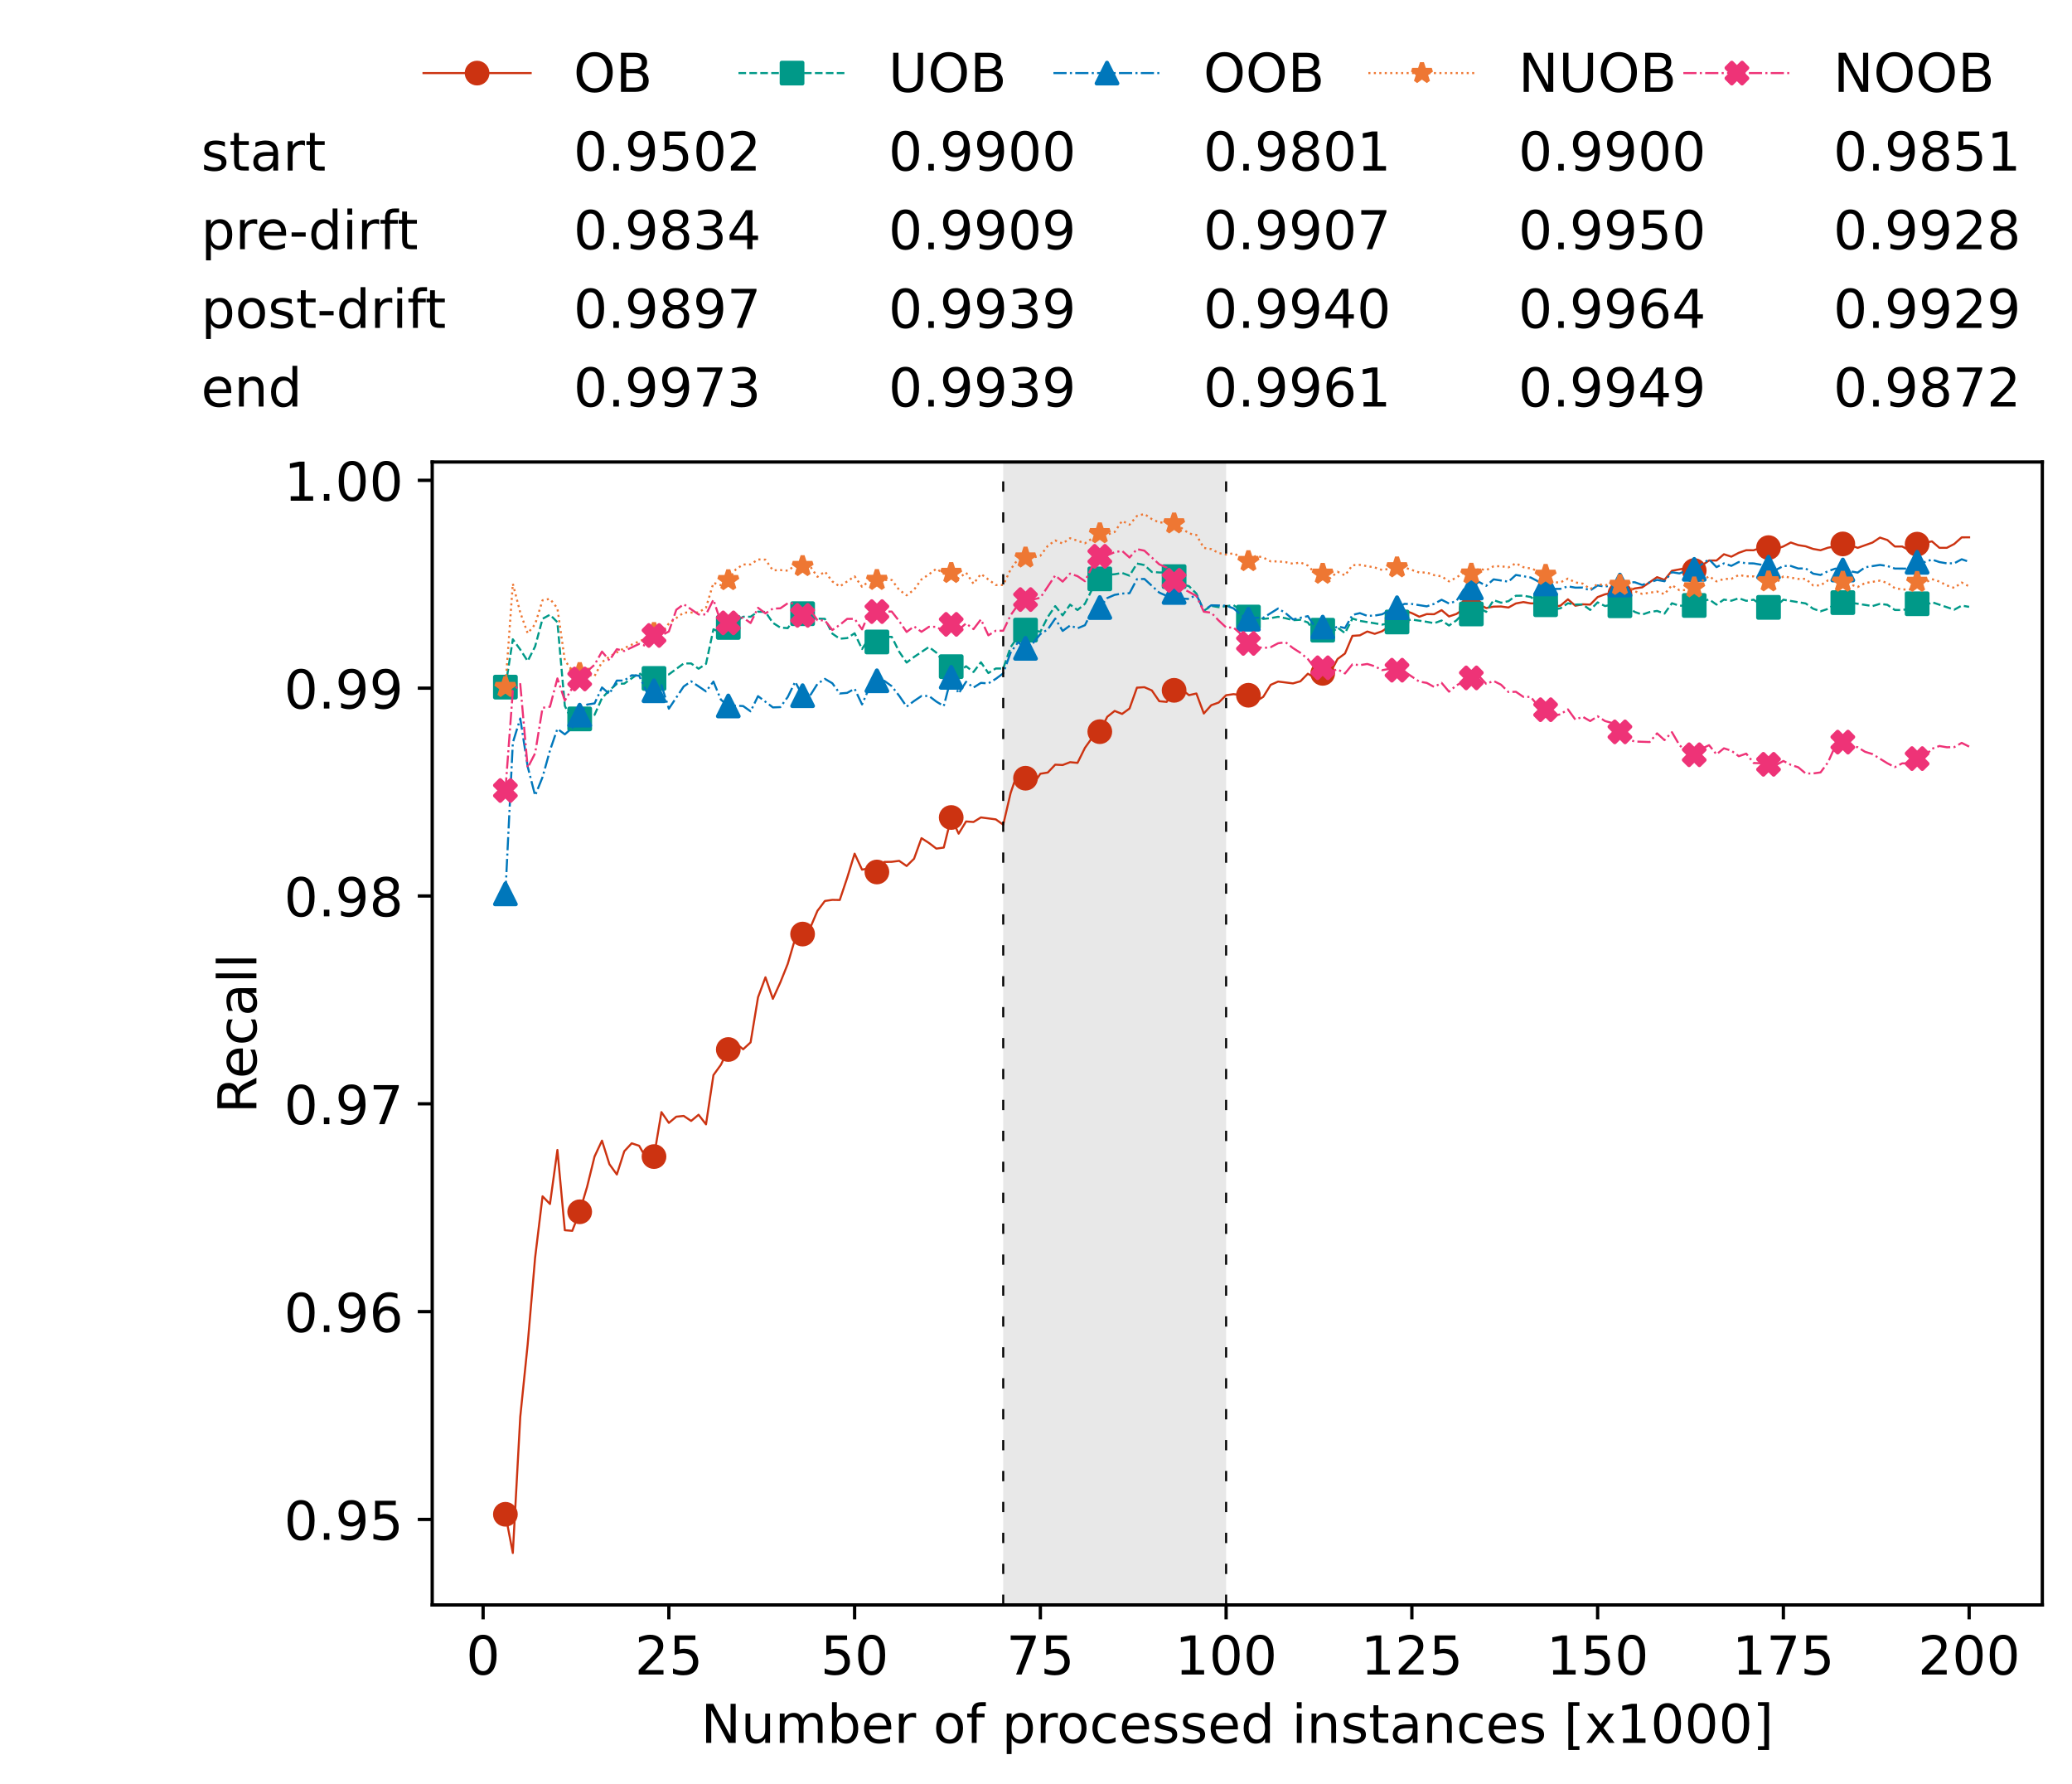 <?xml version="1.0" encoding="utf-8" standalone="no"?>
<!DOCTYPE svg PUBLIC "-//W3C//DTD SVG 1.1//EN"
  "http://www.w3.org/Graphics/SVG/1.1/DTD/svg11.dtd">
<!-- Created with matplotlib (https://matplotlib.org/) -->
<svg height="432.615pt" version="1.1" viewBox="0 0 502.65 432.615" width="502.65pt" xmlns="http://www.w3.org/2000/svg" xmlns:xlink="http://www.w3.org/1999/xlink">
 <defs>
  <style type="text/css">*{stroke-linecap:butt;stroke-linejoin:round;}</style>
 </defs>
 <g id="figure_1">
  <g id="patch_1">
   <path d="M 0 432.615 
L 502.65 432.615 
L 502.65 0 
L 0 0 
z
" style="fill:#ffffff;"/>
  </g>
  <g id="axes_1">
   <g id="patch_2">
    <path d="M 104.85 389.252 
L 495.45 389.252 
L 495.45 112.052 
L 104.85 112.052 
z
" style="fill:#ffffff;"/>
   </g>
   <g id="patch_3">
    <path clip-path="url(#pab7d0e2851)" d="M 297.446 389.252 
L 297.446 112.052 
L 243.372 112.052 
L 243.372 389.252 
z
" style="fill:#d3d3d3;opacity:0.5;"/>
   </g>
   <g id="matplotlib.axis_1">
    <g id="xtick_1">
     <g id="line2d_1">
      <defs>
       <path d="M 0 0 
L 0 3.5 
" id="m73cb228b66" style="stroke:#000000;stroke-width:0.8;"/>
      </defs>
      <g>
       <use style="stroke:#000000;stroke-width:0.8;" x="117.197" xlink:href="#m73cb228b66" y="389.252"/>
      </g>
     </g>
     <g id="text_1">
      <!-- 0 -->
      <g transform="translate(113.061 406.13)scale(0.13 -0.13)">
       <defs>
        <path d="M 31.781 66.406 
Q 24.172 66.406 20.328 58.906 
Q 16.5 51.422 16.5 36.375 
Q 16.5 21.391 20.328 13.891 
Q 24.172 6.391 31.781 6.391 
Q 39.453 6.391 43.281 13.891 
Q 47.125 21.391 47.125 36.375 
Q 47.125 51.422 43.281 58.906 
Q 39.453 66.406 31.781 66.406 
z
M 31.781 74.219 
Q 44.047 74.219 50.516 64.516 
Q 56.984 54.828 56.984 36.375 
Q 56.984 17.969 50.516 8.266 
Q 44.047 -1.422 31.781 -1.422 
Q 19.531 -1.422 13.062 8.266 
Q 6.594 17.969 6.594 36.375 
Q 6.594 54.828 13.062 64.516 
Q 19.531 74.219 31.781 74.219 
z
" id="DejaVuSans-48"/>
       </defs>
       <use xlink:href="#DejaVuSans-48"/>
      </g>
     </g>
    </g>
    <g id="xtick_2">
     <g id="line2d_2">
      <g>
       <use style="stroke:#000000;stroke-width:0.8;" x="162.259" xlink:href="#m73cb228b66" y="389.252"/>
      </g>
     </g>
     <g id="text_2">
      <!-- 25 -->
      <g transform="translate(153.988 406.13)scale(0.13 -0.13)">
       <defs>
        <path d="M 19.188 8.297 
L 53.609 8.297 
L 53.609 0 
L 7.328 0 
L 7.328 8.297 
Q 12.938 14.109 22.625 23.891 
Q 32.328 33.688 34.812 36.531 
Q 39.547 41.844 41.422 45.531 
Q 43.312 49.219 43.312 52.781 
Q 43.312 58.594 39.234 62.25 
Q 35.156 65.922 28.609 65.922 
Q 23.969 65.922 18.812 64.312 
Q 13.672 62.703 7.812 59.422 
L 7.812 69.391 
Q 13.766 71.781 18.938 73 
Q 24.125 74.219 28.422 74.219 
Q 39.75 74.219 46.484 68.547 
Q 53.219 62.891 53.219 53.422 
Q 53.219 48.922 51.531 44.891 
Q 49.859 40.875 45.406 35.406 
Q 44.188 33.984 37.641 27.219 
Q 31.109 20.453 19.188 8.297 
z
" id="DejaVuSans-50"/>
        <path d="M 10.797 72.906 
L 49.516 72.906 
L 49.516 64.594 
L 19.828 64.594 
L 19.828 46.734 
Q 21.969 47.469 24.109 47.828 
Q 26.266 48.188 28.422 48.188 
Q 40.625 48.188 47.75 41.5 
Q 54.891 34.812 54.891 23.391 
Q 54.891 11.625 47.562 5.094 
Q 40.234 -1.422 26.906 -1.422 
Q 22.312 -1.422 17.547 -0.641 
Q 12.797 0.141 7.719 1.703 
L 7.719 11.625 
Q 12.109 9.234 16.797 8.062 
Q 21.484 6.891 26.703 6.891 
Q 35.156 6.891 40.078 11.328 
Q 45.016 15.766 45.016 23.391 
Q 45.016 31 40.078 35.438 
Q 35.156 39.891 26.703 39.891 
Q 22.75 39.891 18.812 39.016 
Q 14.891 38.141 10.797 36.281 
z
" id="DejaVuSans-53"/>
       </defs>
       <use xlink:href="#DejaVuSans-50"/>
       <use x="63.623" xlink:href="#DejaVuSans-53"/>
      </g>
     </g>
    </g>
    <g id="xtick_3">
     <g id="line2d_3">
      <g>
       <use style="stroke:#000000;stroke-width:0.8;" x="207.322" xlink:href="#m73cb228b66" y="389.252"/>
      </g>
     </g>
     <g id="text_3">
      <!-- 50 -->
      <g transform="translate(199.05 406.13)scale(0.13 -0.13)">
       <use xlink:href="#DejaVuSans-53"/>
       <use x="63.623" xlink:href="#DejaVuSans-48"/>
      </g>
     </g>
    </g>
    <g id="xtick_4">
     <g id="line2d_4">
      <g>
       <use style="stroke:#000000;stroke-width:0.8;" x="252.384" xlink:href="#m73cb228b66" y="389.252"/>
      </g>
     </g>
     <g id="text_4">
      <!-- 75 -->
      <g transform="translate(244.113 406.13)scale(0.13 -0.13)">
       <defs>
        <path d="M 8.203 72.906 
L 55.078 72.906 
L 55.078 68.703 
L 28.609 0 
L 18.312 0 
L 43.219 64.594 
L 8.203 64.594 
z
" id="DejaVuSans-55"/>
       </defs>
       <use xlink:href="#DejaVuSans-55"/>
       <use x="63.623" xlink:href="#DejaVuSans-53"/>
      </g>
     </g>
    </g>
    <g id="xtick_5">
     <g id="line2d_5">
      <g>
       <use style="stroke:#000000;stroke-width:0.8;" x="297.446" xlink:href="#m73cb228b66" y="389.252"/>
      </g>
     </g>
     <g id="text_5">
      <!-- 100 -->
      <g transform="translate(285.039 406.13)scale(0.13 -0.13)">
       <defs>
        <path d="M 12.406 8.297 
L 28.516 8.297 
L 28.516 63.922 
L 10.984 60.406 
L 10.984 69.391 
L 28.422 72.906 
L 38.281 72.906 
L 38.281 8.297 
L 54.391 8.297 
L 54.391 0 
L 12.406 0 
z
" id="DejaVuSans-49"/>
       </defs>
       <use xlink:href="#DejaVuSans-49"/>
       <use x="63.623" xlink:href="#DejaVuSans-48"/>
       <use x="127.246" xlink:href="#DejaVuSans-48"/>
      </g>
     </g>
    </g>
    <g id="xtick_6">
     <g id="line2d_6">
      <g>
       <use style="stroke:#000000;stroke-width:0.8;" x="342.509" xlink:href="#m73cb228b66" y="389.252"/>
      </g>
     </g>
     <g id="text_6">
      <!-- 125 -->
      <g transform="translate(330.102 406.13)scale(0.13 -0.13)">
       <use xlink:href="#DejaVuSans-49"/>
       <use x="63.623" xlink:href="#DejaVuSans-50"/>
       <use x="127.246" xlink:href="#DejaVuSans-53"/>
      </g>
     </g>
    </g>
    <g id="xtick_7">
     <g id="line2d_7">
      <g>
       <use style="stroke:#000000;stroke-width:0.8;" x="387.571" xlink:href="#m73cb228b66" y="389.252"/>
      </g>
     </g>
     <g id="text_7">
      <!-- 150 -->
      <g transform="translate(375.164 406.13)scale(0.13 -0.13)">
       <use xlink:href="#DejaVuSans-49"/>
       <use x="63.623" xlink:href="#DejaVuSans-53"/>
       <use x="127.246" xlink:href="#DejaVuSans-48"/>
      </g>
     </g>
    </g>
    <g id="xtick_8">
     <g id="line2d_8">
      <g>
       <use style="stroke:#000000;stroke-width:0.8;" x="432.633" xlink:href="#m73cb228b66" y="389.252"/>
      </g>
     </g>
     <g id="text_8">
      <!-- 175 -->
      <g transform="translate(420.226 406.13)scale(0.13 -0.13)">
       <use xlink:href="#DejaVuSans-49"/>
       <use x="63.623" xlink:href="#DejaVuSans-55"/>
       <use x="127.246" xlink:href="#DejaVuSans-53"/>
      </g>
     </g>
    </g>
    <g id="xtick_9">
     <g id="line2d_9">
      <g>
       <use style="stroke:#000000;stroke-width:0.8;" x="477.695" xlink:href="#m73cb228b66" y="389.252"/>
      </g>
     </g>
     <g id="text_9">
      <!-- 200 -->
      <g transform="translate(465.289 406.13)scale(0.13 -0.13)">
       <use xlink:href="#DejaVuSans-50"/>
       <use x="63.623" xlink:href="#DejaVuSans-48"/>
       <use x="127.246" xlink:href="#DejaVuSans-48"/>
      </g>
     </g>
    </g>
    <g id="text_10">
     <!-- Number of processed instances [x1000] -->
     <g transform="translate(170.025 422.711)scale(0.13 -0.13)">
      <defs>
       <path d="M 9.812 72.906 
L 23.094 72.906 
L 55.422 11.922 
L 55.422 72.906 
L 64.984 72.906 
L 64.984 0 
L 51.703 0 
L 19.391 60.984 
L 19.391 0 
L 9.812 0 
z
" id="DejaVuSans-78"/>
       <path d="M 8.5 21.578 
L 8.5 54.688 
L 17.484 54.688 
L 17.484 21.922 
Q 17.484 14.156 20.5 10.266 
Q 23.531 6.391 29.594 6.391 
Q 36.859 6.391 41.078 11.031 
Q 45.312 15.672 45.312 23.688 
L 45.312 54.688 
L 54.297 54.688 
L 54.297 0 
L 45.312 0 
L 45.312 8.406 
Q 42.047 3.422 37.719 1 
Q 33.406 -1.422 27.688 -1.422 
Q 18.266 -1.422 13.375 4.438 
Q 8.5 10.297 8.5 21.578 
z
M 31.109 56 
z
" id="DejaVuSans-117"/>
       <path d="M 52 44.188 
Q 55.375 50.25 60.062 53.125 
Q 64.75 56 71.094 56 
Q 79.641 56 84.281 50.016 
Q 88.922 44.047 88.922 33.016 
L 88.922 0 
L 79.891 0 
L 79.891 32.719 
Q 79.891 40.578 77.094 44.375 
Q 74.312 48.188 68.609 48.188 
Q 61.625 48.188 57.562 43.547 
Q 53.516 38.922 53.516 30.906 
L 53.516 0 
L 44.484 0 
L 44.484 32.719 
Q 44.484 40.625 41.703 44.406 
Q 38.922 48.188 33.109 48.188 
Q 26.219 48.188 22.156 43.531 
Q 18.109 38.875 18.109 30.906 
L 18.109 0 
L 9.078 0 
L 9.078 54.688 
L 18.109 54.688 
L 18.109 46.188 
Q 21.188 51.219 25.484 53.609 
Q 29.781 56 35.688 56 
Q 41.656 56 45.828 52.969 
Q 50 49.953 52 44.188 
z
" id="DejaVuSans-109"/>
       <path d="M 48.688 27.297 
Q 48.688 37.203 44.609 42.844 
Q 40.531 48.484 33.406 48.484 
Q 26.266 48.484 22.188 42.844 
Q 18.109 37.203 18.109 27.297 
Q 18.109 17.391 22.188 11.75 
Q 26.266 6.109 33.406 6.109 
Q 40.531 6.109 44.609 11.75 
Q 48.688 17.391 48.688 27.297 
z
M 18.109 46.391 
Q 20.953 51.266 25.266 53.625 
Q 29.594 56 35.594 56 
Q 45.562 56 51.781 48.094 
Q 58.016 40.188 58.016 27.297 
Q 58.016 14.406 51.781 6.484 
Q 45.562 -1.422 35.594 -1.422 
Q 29.594 -1.422 25.266 0.953 
Q 20.953 3.328 18.109 8.203 
L 18.109 0 
L 9.078 0 
L 9.078 75.984 
L 18.109 75.984 
z
" id="DejaVuSans-98"/>
       <path d="M 56.203 29.594 
L 56.203 25.203 
L 14.891 25.203 
Q 15.484 15.922 20.484 11.062 
Q 25.484 6.203 34.422 6.203 
Q 39.594 6.203 44.453 7.469 
Q 49.312 8.734 54.109 11.281 
L 54.109 2.781 
Q 49.266 0.734 44.188 -0.344 
Q 39.109 -1.422 33.891 -1.422 
Q 20.797 -1.422 13.156 6.188 
Q 5.516 13.812 5.516 26.812 
Q 5.516 40.234 12.766 48.109 
Q 20.016 56 32.328 56 
Q 43.359 56 49.781 48.891 
Q 56.203 41.797 56.203 29.594 
z
M 47.219 32.234 
Q 47.125 39.594 43.094 43.984 
Q 39.062 48.391 32.422 48.391 
Q 24.906 48.391 20.391 44.141 
Q 15.875 39.891 15.188 32.172 
z
" id="DejaVuSans-101"/>
       <path d="M 41.109 46.297 
Q 39.594 47.172 37.812 47.578 
Q 36.031 48 33.891 48 
Q 26.266 48 22.188 43.047 
Q 18.109 38.094 18.109 28.812 
L 18.109 0 
L 9.078 0 
L 9.078 54.688 
L 18.109 54.688 
L 18.109 46.188 
Q 20.953 51.172 25.484 53.578 
Q 30.031 56 36.531 56 
Q 37.453 56 38.578 55.875 
Q 39.703 55.766 41.062 55.516 
z
" id="DejaVuSans-114"/>
       <path id="DejaVuSans-32"/>
       <path d="M 30.609 48.391 
Q 23.391 48.391 19.188 42.75 
Q 14.984 37.109 14.984 27.297 
Q 14.984 17.484 19.156 11.844 
Q 23.344 6.203 30.609 6.203 
Q 37.797 6.203 41.984 11.859 
Q 46.188 17.531 46.188 27.297 
Q 46.188 37.016 41.984 42.703 
Q 37.797 48.391 30.609 48.391 
z
M 30.609 56 
Q 42.328 56 49.016 48.375 
Q 55.719 40.766 55.719 27.297 
Q 55.719 13.875 49.016 6.219 
Q 42.328 -1.422 30.609 -1.422 
Q 18.844 -1.422 12.172 6.219 
Q 5.516 13.875 5.516 27.297 
Q 5.516 40.766 12.172 48.375 
Q 18.844 56 30.609 56 
z
" id="DejaVuSans-111"/>
       <path d="M 37.109 75.984 
L 37.109 68.5 
L 28.516 68.5 
Q 23.688 68.5 21.797 66.547 
Q 19.922 64.594 19.922 59.516 
L 19.922 54.688 
L 34.719 54.688 
L 34.719 47.703 
L 19.922 47.703 
L 19.922 0 
L 10.891 0 
L 10.891 47.703 
L 2.297 47.703 
L 2.297 54.688 
L 10.891 54.688 
L 10.891 58.5 
Q 10.891 67.625 15.141 71.797 
Q 19.391 75.984 28.609 75.984 
z
" id="DejaVuSans-102"/>
       <path d="M 18.109 8.203 
L 18.109 -20.797 
L 9.078 -20.797 
L 9.078 54.688 
L 18.109 54.688 
L 18.109 46.391 
Q 20.953 51.266 25.266 53.625 
Q 29.594 56 35.594 56 
Q 45.562 56 51.781 48.094 
Q 58.016 40.188 58.016 27.297 
Q 58.016 14.406 51.781 6.484 
Q 45.562 -1.422 35.594 -1.422 
Q 29.594 -1.422 25.266 0.953 
Q 20.953 3.328 18.109 8.203 
z
M 48.688 27.297 
Q 48.688 37.203 44.609 42.844 
Q 40.531 48.484 33.406 48.484 
Q 26.266 48.484 22.188 42.844 
Q 18.109 37.203 18.109 27.297 
Q 18.109 17.391 22.188 11.75 
Q 26.266 6.109 33.406 6.109 
Q 40.531 6.109 44.609 11.75 
Q 48.688 17.391 48.688 27.297 
z
" id="DejaVuSans-112"/>
       <path d="M 48.781 52.594 
L 48.781 44.188 
Q 44.969 46.297 41.141 47.344 
Q 37.312 48.391 33.406 48.391 
Q 24.656 48.391 19.812 42.844 
Q 14.984 37.312 14.984 27.297 
Q 14.984 17.281 19.812 11.734 
Q 24.656 6.203 33.406 6.203 
Q 37.312 6.203 41.141 7.25 
Q 44.969 8.297 48.781 10.406 
L 48.781 2.094 
Q 45.016 0.344 40.984 -0.531 
Q 36.969 -1.422 32.422 -1.422 
Q 20.062 -1.422 12.781 6.344 
Q 5.516 14.109 5.516 27.297 
Q 5.516 40.672 12.859 48.328 
Q 20.219 56 33.016 56 
Q 37.156 56 41.109 55.141 
Q 45.062 54.297 48.781 52.594 
z
" id="DejaVuSans-99"/>
       <path d="M 44.281 53.078 
L 44.281 44.578 
Q 40.484 46.531 36.375 47.5 
Q 32.281 48.484 27.875 48.484 
Q 21.188 48.484 17.844 46.438 
Q 14.5 44.391 14.5 40.281 
Q 14.5 37.156 16.891 35.375 
Q 19.281 33.594 26.516 31.984 
L 29.594 31.297 
Q 39.156 29.25 43.188 25.516 
Q 47.219 21.781 47.219 15.094 
Q 47.219 7.469 41.188 3.016 
Q 35.156 -1.422 24.609 -1.422 
Q 20.219 -1.422 15.453 -0.562 
Q 10.688 0.297 5.422 2 
L 5.422 11.281 
Q 10.406 8.688 15.234 7.391 
Q 20.062 6.109 24.812 6.109 
Q 31.156 6.109 34.562 8.281 
Q 37.984 10.453 37.984 14.406 
Q 37.984 18.062 35.516 20.016 
Q 33.062 21.969 24.703 23.781 
L 21.578 24.516 
Q 13.234 26.266 9.516 29.906 
Q 5.812 33.547 5.812 39.891 
Q 5.812 47.609 11.281 51.797 
Q 16.75 56 26.812 56 
Q 31.781 56 36.172 55.266 
Q 40.578 54.547 44.281 53.078 
z
" id="DejaVuSans-115"/>
       <path d="M 45.406 46.391 
L 45.406 75.984 
L 54.391 75.984 
L 54.391 0 
L 45.406 0 
L 45.406 8.203 
Q 42.578 3.328 38.25 0.953 
Q 33.938 -1.422 27.875 -1.422 
Q 17.969 -1.422 11.734 6.484 
Q 5.516 14.406 5.516 27.297 
Q 5.516 40.188 11.734 48.094 
Q 17.969 56 27.875 56 
Q 33.938 56 38.25 53.625 
Q 42.578 51.266 45.406 46.391 
z
M 14.797 27.297 
Q 14.797 17.391 18.875 11.75 
Q 22.953 6.109 30.078 6.109 
Q 37.203 6.109 41.297 11.75 
Q 45.406 17.391 45.406 27.297 
Q 45.406 37.203 41.297 42.844 
Q 37.203 48.484 30.078 48.484 
Q 22.953 48.484 18.875 42.844 
Q 14.797 37.203 14.797 27.297 
z
" id="DejaVuSans-100"/>
       <path d="M 9.422 54.688 
L 18.406 54.688 
L 18.406 0 
L 9.422 0 
z
M 9.422 75.984 
L 18.406 75.984 
L 18.406 64.594 
L 9.422 64.594 
z
" id="DejaVuSans-105"/>
       <path d="M 54.891 33.016 
L 54.891 0 
L 45.906 0 
L 45.906 32.719 
Q 45.906 40.484 42.875 44.328 
Q 39.844 48.188 33.797 48.188 
Q 26.516 48.188 22.312 43.547 
Q 18.109 38.922 18.109 30.906 
L 18.109 0 
L 9.078 0 
L 9.078 54.688 
L 18.109 54.688 
L 18.109 46.188 
Q 21.344 51.125 25.703 53.562 
Q 30.078 56 35.797 56 
Q 45.219 56 50.047 50.172 
Q 54.891 44.344 54.891 33.016 
z
" id="DejaVuSans-110"/>
       <path d="M 18.312 70.219 
L 18.312 54.688 
L 36.812 54.688 
L 36.812 47.703 
L 18.312 47.703 
L 18.312 18.016 
Q 18.312 11.328 20.141 9.422 
Q 21.969 7.516 27.594 7.516 
L 36.812 7.516 
L 36.812 0 
L 27.594 0 
Q 17.188 0 13.234 3.875 
Q 9.281 7.766 9.281 18.016 
L 9.281 47.703 
L 2.688 47.703 
L 2.688 54.688 
L 9.281 54.688 
L 9.281 70.219 
z
" id="DejaVuSans-116"/>
       <path d="M 34.281 27.484 
Q 23.391 27.484 19.188 25 
Q 14.984 22.516 14.984 16.5 
Q 14.984 11.719 18.141 8.906 
Q 21.297 6.109 26.703 6.109 
Q 34.188 6.109 38.703 11.406 
Q 43.219 16.703 43.219 25.484 
L 43.219 27.484 
z
M 52.203 31.203 
L 52.203 0 
L 43.219 0 
L 43.219 8.297 
Q 40.141 3.328 35.547 0.953 
Q 30.953 -1.422 24.312 -1.422 
Q 15.922 -1.422 10.953 3.297 
Q 6 8.016 6 15.922 
Q 6 25.141 12.172 29.828 
Q 18.359 34.516 30.609 34.516 
L 43.219 34.516 
L 43.219 35.406 
Q 43.219 41.609 39.141 45 
Q 35.062 48.391 27.688 48.391 
Q 23 48.391 18.547 47.266 
Q 14.109 46.141 10.016 43.891 
L 10.016 52.203 
Q 14.938 54.109 19.578 55.047 
Q 24.219 56 28.609 56 
Q 40.484 56 46.344 49.844 
Q 52.203 43.703 52.203 31.203 
z
" id="DejaVuSans-97"/>
       <path d="M 8.594 75.984 
L 29.297 75.984 
L 29.297 69 
L 17.578 69 
L 17.578 -6.203 
L 29.297 -6.203 
L 29.297 -13.188 
L 8.594 -13.188 
z
" id="DejaVuSans-91"/>
       <path d="M 54.891 54.688 
L 35.109 28.078 
L 55.906 0 
L 45.312 0 
L 29.391 21.484 
L 13.484 0 
L 2.875 0 
L 24.125 28.609 
L 4.688 54.688 
L 15.281 54.688 
L 29.781 35.203 
L 44.281 54.688 
z
" id="DejaVuSans-120"/>
       <path d="M 30.422 75.984 
L 30.422 -13.188 
L 9.719 -13.188 
L 9.719 -6.203 
L 21.391 -6.203 
L 21.391 69 
L 9.719 69 
L 9.719 75.984 
z
" id="DejaVuSans-93"/>
      </defs>
      <use xlink:href="#DejaVuSans-78"/>
      <use x="74.805" xlink:href="#DejaVuSans-117"/>
      <use x="138.184" xlink:href="#DejaVuSans-109"/>
      <use x="235.596" xlink:href="#DejaVuSans-98"/>
      <use x="299.072" xlink:href="#DejaVuSans-101"/>
      <use x="360.596" xlink:href="#DejaVuSans-114"/>
      <use x="401.709" xlink:href="#DejaVuSans-32"/>
      <use x="433.496" xlink:href="#DejaVuSans-111"/>
      <use x="494.678" xlink:href="#DejaVuSans-102"/>
      <use x="529.883" xlink:href="#DejaVuSans-32"/>
      <use x="561.67" xlink:href="#DejaVuSans-112"/>
      <use x="625.146" xlink:href="#DejaVuSans-114"/>
      <use x="664.01" xlink:href="#DejaVuSans-111"/>
      <use x="725.191" xlink:href="#DejaVuSans-99"/>
      <use x="780.172" xlink:href="#DejaVuSans-101"/>
      <use x="841.695" xlink:href="#DejaVuSans-115"/>
      <use x="893.795" xlink:href="#DejaVuSans-115"/>
      <use x="945.895" xlink:href="#DejaVuSans-101"/>
      <use x="1007.418" xlink:href="#DejaVuSans-100"/>
      <use x="1070.895" xlink:href="#DejaVuSans-32"/>
      <use x="1102.682" xlink:href="#DejaVuSans-105"/>
      <use x="1130.465" xlink:href="#DejaVuSans-110"/>
      <use x="1193.844" xlink:href="#DejaVuSans-115"/>
      <use x="1245.943" xlink:href="#DejaVuSans-116"/>
      <use x="1285.152" xlink:href="#DejaVuSans-97"/>
      <use x="1346.432" xlink:href="#DejaVuSans-110"/>
      <use x="1409.811" xlink:href="#DejaVuSans-99"/>
      <use x="1464.791" xlink:href="#DejaVuSans-101"/>
      <use x="1526.314" xlink:href="#DejaVuSans-115"/>
      <use x="1578.414" xlink:href="#DejaVuSans-32"/>
      <use x="1610.201" xlink:href="#DejaVuSans-91"/>
      <use x="1649.215" xlink:href="#DejaVuSans-120"/>
      <use x="1708.395" xlink:href="#DejaVuSans-49"/>
      <use x="1772.018" xlink:href="#DejaVuSans-48"/>
      <use x="1835.641" xlink:href="#DejaVuSans-48"/>
      <use x="1899.264" xlink:href="#DejaVuSans-48"/>
      <use x="1962.887" xlink:href="#DejaVuSans-93"/>
     </g>
    </g>
   </g>
   <g id="matplotlib.axis_2">
    <g id="ytick_1">
     <g id="line2d_10">
      <defs>
       <path d="M 0 0 
L -3.5 0 
" id="mbb6fabd4fb" style="stroke:#000000;stroke-width:0.8;"/>
      </defs>
      <g>
       <use style="stroke:#000000;stroke-width:0.8;" x="104.85" xlink:href="#mbb6fabd4fb" y="368.519"/>
      </g>
     </g>
     <g id="text_11">
      <!-- 0.95 -->
      <g transform="translate(68.905 373.458)scale(0.13 -0.13)">
       <defs>
        <path d="M 10.688 12.406 
L 21 12.406 
L 21 0 
L 10.688 0 
z
" id="DejaVuSans-46"/>
        <path d="M 10.984 1.516 
L 10.984 10.5 
Q 14.703 8.734 18.5 7.812 
Q 22.312 6.891 25.984 6.891 
Q 35.75 6.891 40.891 13.453 
Q 46.047 20.016 46.781 33.406 
Q 43.953 29.203 39.594 26.953 
Q 35.25 24.703 29.984 24.703 
Q 19.047 24.703 12.672 31.312 
Q 6.297 37.938 6.297 49.422 
Q 6.297 60.641 12.938 67.422 
Q 19.578 74.219 30.609 74.219 
Q 43.266 74.219 49.922 64.516 
Q 56.594 54.828 56.594 36.375 
Q 56.594 19.141 48.406 8.859 
Q 40.234 -1.422 26.422 -1.422 
Q 22.703 -1.422 18.891 -0.688 
Q 15.094 0.047 10.984 1.516 
z
M 30.609 32.422 
Q 37.25 32.422 41.125 36.953 
Q 45.016 41.5 45.016 49.422 
Q 45.016 57.281 41.125 61.844 
Q 37.25 66.406 30.609 66.406 
Q 23.969 66.406 20.094 61.844 
Q 16.219 57.281 16.219 49.422 
Q 16.219 41.5 20.094 36.953 
Q 23.969 32.422 30.609 32.422 
z
" id="DejaVuSans-57"/>
       </defs>
       <use xlink:href="#DejaVuSans-48"/>
       <use x="63.623" xlink:href="#DejaVuSans-46"/>
       <use x="95.41" xlink:href="#DejaVuSans-57"/>
       <use x="159.033" xlink:href="#DejaVuSans-53"/>
      </g>
     </g>
    </g>
    <g id="ytick_2">
     <g id="line2d_11">
      <g>
       <use style="stroke:#000000;stroke-width:0.8;" x="104.85" xlink:href="#mbb6fabd4fb" y="318.114"/>
      </g>
     </g>
     <g id="text_12">
      <!-- 0.96 -->
      <g transform="translate(68.905 323.053)scale(0.13 -0.13)">
       <defs>
        <path d="M 33.016 40.375 
Q 26.375 40.375 22.484 35.828 
Q 18.609 31.297 18.609 23.391 
Q 18.609 15.531 22.484 10.953 
Q 26.375 6.391 33.016 6.391 
Q 39.656 6.391 43.531 10.953 
Q 47.406 15.531 47.406 23.391 
Q 47.406 31.297 43.531 35.828 
Q 39.656 40.375 33.016 40.375 
z
M 52.594 71.297 
L 52.594 62.312 
Q 48.875 64.062 45.094 64.984 
Q 41.312 65.922 37.594 65.922 
Q 27.828 65.922 22.672 59.328 
Q 17.531 52.734 16.797 39.406 
Q 19.672 43.656 24.016 45.922 
Q 28.375 48.188 33.594 48.188 
Q 44.578 48.188 50.953 41.516 
Q 57.328 34.859 57.328 23.391 
Q 57.328 12.156 50.688 5.359 
Q 44.047 -1.422 33.016 -1.422 
Q 20.359 -1.422 13.672 8.266 
Q 6.984 17.969 6.984 36.375 
Q 6.984 53.656 15.188 63.938 
Q 23.391 74.219 37.203 74.219 
Q 40.922 74.219 44.703 73.484 
Q 48.484 72.75 52.594 71.297 
z
" id="DejaVuSans-54"/>
       </defs>
       <use xlink:href="#DejaVuSans-48"/>
       <use x="63.623" xlink:href="#DejaVuSans-46"/>
       <use x="95.41" xlink:href="#DejaVuSans-57"/>
       <use x="159.033" xlink:href="#DejaVuSans-54"/>
      </g>
     </g>
    </g>
    <g id="ytick_3">
     <g id="line2d_12">
      <g>
       <use style="stroke:#000000;stroke-width:0.8;" x="104.85" xlink:href="#mbb6fabd4fb" y="267.71"/>
      </g>
     </g>
     <g id="text_13">
      <!-- 0.97 -->
      <g transform="translate(68.905 272.648)scale(0.13 -0.13)">
       <use xlink:href="#DejaVuSans-48"/>
       <use x="63.623" xlink:href="#DejaVuSans-46"/>
       <use x="95.41" xlink:href="#DejaVuSans-57"/>
       <use x="159.033" xlink:href="#DejaVuSans-55"/>
      </g>
     </g>
    </g>
    <g id="ytick_4">
     <g id="line2d_13">
      <g>
       <use style="stroke:#000000;stroke-width:0.8;" x="104.85" xlink:href="#mbb6fabd4fb" y="217.305"/>
      </g>
     </g>
     <g id="text_14">
      <!-- 0.98 -->
      <g transform="translate(68.905 222.244)scale(0.13 -0.13)">
       <defs>
        <path d="M 31.781 34.625 
Q 24.75 34.625 20.719 30.859 
Q 16.703 27.094 16.703 20.516 
Q 16.703 13.922 20.719 10.156 
Q 24.75 6.391 31.781 6.391 
Q 38.812 6.391 42.859 10.172 
Q 46.922 13.969 46.922 20.516 
Q 46.922 27.094 42.891 30.859 
Q 38.875 34.625 31.781 34.625 
z
M 21.922 38.812 
Q 15.578 40.375 12.031 44.719 
Q 8.5 49.078 8.5 55.328 
Q 8.5 64.062 14.719 69.141 
Q 20.953 74.219 31.781 74.219 
Q 42.672 74.219 48.875 69.141 
Q 55.078 64.062 55.078 55.328 
Q 55.078 49.078 51.531 44.719 
Q 48 40.375 41.703 38.812 
Q 48.828 37.156 52.797 32.312 
Q 56.781 27.484 56.781 20.516 
Q 56.781 9.906 50.312 4.234 
Q 43.844 -1.422 31.781 -1.422 
Q 19.734 -1.422 13.25 4.234 
Q 6.781 9.906 6.781 20.516 
Q 6.781 27.484 10.781 32.312 
Q 14.797 37.156 21.922 38.812 
z
M 18.312 54.391 
Q 18.312 48.734 21.844 45.562 
Q 25.391 42.391 31.781 42.391 
Q 38.141 42.391 41.719 45.562 
Q 45.312 48.734 45.312 54.391 
Q 45.312 60.062 41.719 63.234 
Q 38.141 66.406 31.781 66.406 
Q 25.391 66.406 21.844 63.234 
Q 18.312 60.062 18.312 54.391 
z
" id="DejaVuSans-56"/>
       </defs>
       <use xlink:href="#DejaVuSans-48"/>
       <use x="63.623" xlink:href="#DejaVuSans-46"/>
       <use x="95.41" xlink:href="#DejaVuSans-57"/>
       <use x="159.033" xlink:href="#DejaVuSans-56"/>
      </g>
     </g>
    </g>
    <g id="ytick_5">
     <g id="line2d_14">
      <g>
       <use style="stroke:#000000;stroke-width:0.8;" x="104.85" xlink:href="#mbb6fabd4fb" y="166.9"/>
      </g>
     </g>
     <g id="text_15">
      <!-- 0.99 -->
      <g transform="translate(68.905 171.839)scale(0.13 -0.13)">
       <use xlink:href="#DejaVuSans-48"/>
       <use x="63.623" xlink:href="#DejaVuSans-46"/>
       <use x="95.41" xlink:href="#DejaVuSans-57"/>
       <use x="159.033" xlink:href="#DejaVuSans-57"/>
      </g>
     </g>
    </g>
    <g id="ytick_6">
     <g id="line2d_15">
      <g>
       <use style="stroke:#000000;stroke-width:0.8;" x="104.85" xlink:href="#mbb6fabd4fb" y="116.496"/>
      </g>
     </g>
     <g id="text_16">
      <!-- 1.00 -->
      <g transform="translate(68.905 121.435)scale(0.13 -0.13)">
       <use xlink:href="#DejaVuSans-49"/>
       <use x="63.623" xlink:href="#DejaVuSans-46"/>
       <use x="95.41" xlink:href="#DejaVuSans-48"/>
       <use x="159.033" xlink:href="#DejaVuSans-48"/>
      </g>
     </g>
    </g>
    <g id="text_17">
     <!-- Recall -->
     <g transform="translate(62.201 270.044)rotate(-90)scale(0.13 -0.13)">
      <defs>
       <path d="M 44.391 34.188 
Q 47.562 33.109 50.562 29.594 
Q 53.562 26.078 56.594 19.922 
L 66.609 0 
L 56 0 
L 46.688 18.703 
Q 43.062 26.031 39.672 28.422 
Q 36.281 30.812 30.422 30.812 
L 19.672 30.812 
L 19.672 0 
L 9.812 0 
L 9.812 72.906 
L 32.078 72.906 
Q 44.578 72.906 50.734 67.672 
Q 56.891 62.453 56.891 51.906 
Q 56.891 45.016 53.688 40.469 
Q 50.484 35.938 44.391 34.188 
z
M 19.672 64.797 
L 19.672 38.922 
L 32.078 38.922 
Q 39.203 38.922 42.844 42.219 
Q 46.484 45.516 46.484 51.906 
Q 46.484 58.297 42.844 61.547 
Q 39.203 64.797 32.078 64.797 
z
" id="DejaVuSans-82"/>
       <path d="M 9.422 75.984 
L 18.406 75.984 
L 18.406 0 
L 9.422 0 
z
" id="DejaVuSans-108"/>
      </defs>
      <use xlink:href="#DejaVuSans-82"/>
      <use x="64.982" xlink:href="#DejaVuSans-101"/>
      <use x="126.506" xlink:href="#DejaVuSans-99"/>
      <use x="181.486" xlink:href="#DejaVuSans-97"/>
      <use x="242.766" xlink:href="#DejaVuSans-108"/>
      <use x="270.549" xlink:href="#DejaVuSans-108"/>
     </g>
    </g>
   </g>
   <g id="line2d_16"/>
   <g id="line2d_17"/>
   <g id="line2d_18"/>
   <g id="line2d_19"/>
   <g id="line2d_20"/>
   <g id="line2d_21">
    <path clip-path="url(#pab7d0e2851)" d="M 122.605 367.265 
L 124.407 376.652 
L 126.21 343.637 
L 128.012 326.026 
L 129.815 305.013 
L 131.617 290.147 
L 133.419 292.009 
L 135.222 278.902 
L 137.024 298.372 
L 138.827 298.514 
L 140.629 293.899 
L 142.432 287.821 
L 144.234 280.487 
L 146.037 276.643 
L 147.839 282.359 
L 149.642 284.85 
L 151.444 279.224 
L 153.247 277.29 
L 155.049 277.886 
L 156.852 281.045 
L 158.654 280.508 
L 160.457 269.726 
L 162.259 272.338 
L 164.062 270.836 
L 165.864 270.653 
L 167.667 271.864 
L 169.469 270.365 
L 171.272 272.693 
L 173.074 260.752 
L 174.877 258.255 
L 176.679 254.54 
L 178.482 253.005 
L 180.284 254.483 
L 182.087 252.813 
L 183.889 241.888 
L 185.692 237.022 
L 187.494 242.252 
L 189.297 238.279 
L 191.099 233.782 
L 192.902 227.645 
L 194.704 226.542 
L 196.507 225.145 
L 198.309 220.907 
L 200.112 218.513 
L 201.914 218.25 
L 203.717 218.28 
L 205.519 212.904 
L 207.322 207.043 
L 209.124 210.922 
L 210.927 210.556 
L 212.729 211.488 
L 214.532 209.048 
L 216.334 209.02 
L 218.137 208.783 
L 219.939 210.038 
L 221.742 208.271 
L 223.544 203.283 
L 225.347 204.443 
L 227.149 205.813 
L 228.952 205.568 
L 230.754 198.27 
L 232.557 202.194 
L 234.359 199.233 
L 236.162 199.36 
L 237.964 198.253 
L 241.569 198.726 
L 243.372 200.018 
L 245.174 192.307 
L 246.976 187.027 
L 250.581 190.33 
L 252.384 187.66 
L 254.186 187.365 
L 255.989 185.457 
L 257.791 185.544 
L 259.594 184.857 
L 261.396 185.026 
L 263.199 181.378 
L 265.001 178.849 
L 266.804 177.454 
L 268.606 173.85 
L 270.409 172.427 
L 272.211 173.153 
L 274.014 171.842 
L 275.816 166.781 
L 277.619 166.669 
L 279.421 167.449 
L 281.224 170.063 
L 283.026 170.233 
L 284.829 167.428 
L 286.631 167.176 
L 288.434 168.601 
L 290.236 168.197 
L 292.039 173.049 
L 293.841 171.036 
L 295.644 170.394 
L 297.446 168.611 
L 299.249 168.356 
L 301.051 168.581 
L 302.854 168.622 
L 304.656 170.122 
L 306.459 169.004 
L 308.261 166.096 
L 310.064 165.303 
L 313.669 165.747 
L 315.471 165.236 
L 317.274 163.402 
L 319.076 164.433 
L 320.879 163.311 
L 322.681 163.215 
L 324.484 159.828 
L 326.286 158.496 
L 328.089 154.217 
L 329.891 154.092 
L 331.694 153.161 
L 333.496 153.728 
L 335.299 153.096 
L 338.904 150.555 
L 340.706 148.065 
L 342.509 148.705 
L 344.311 149.575 
L 346.114 148.941 
L 347.916 148.969 
L 349.719 147.983 
L 351.521 149.51 
L 353.324 148.906 
L 355.126 147.672 
L 356.928 147.684 
L 358.731 146.497 
L 360.533 147.481 
L 362.336 147.129 
L 364.138 147.093 
L 365.941 147.345 
L 367.743 146.356 
L 369.546 146.02 
L 371.348 146.342 
L 374.953 146.31 
L 376.756 147.212 
L 378.558 146.879 
L 380.361 145.36 
L 382.163 146.91 
L 383.966 146.565 
L 385.768 146.638 
L 387.571 144.809 
L 389.373 144.137 
L 391.176 143.771 
L 392.978 144.05 
L 396.583 142.719 
L 398.386 142.45 
L 401.991 139.981 
L 403.793 140.632 
L 405.596 138.433 
L 409.201 137.762 
L 411.003 138.379 
L 414.608 135.929 
L 416.411 135.949 
L 418.213 134.422 
L 420.016 135.014 
L 421.818 134.071 
L 423.621 133.441 
L 425.423 133.457 
L 427.226 132.835 
L 429.028 132.815 
L 430.831 133.168 
L 432.633 132.527 
L 434.436 131.578 
L 436.238 132.205 
L 438.041 132.498 
L 439.843 133.135 
L 441.646 133.454 
L 443.448 132.838 
L 445.251 132.53 
L 447.053 131.923 
L 448.856 132.236 
L 450.658 132.873 
L 454.263 131.586 
L 456.066 130.383 
L 457.868 130.978 
L 459.671 132.545 
L 461.473 132.55 
L 463.276 133.504 
L 465.078 131.975 
L 468.683 131.308 
L 470.485 132.863 
L 472.288 132.863 
L 474.09 131.931 
L 475.893 130.328 
L 477.695 130.322 
L 477.695 130.322 
" style="fill:none;stroke:#cc3311;stroke-linecap:square;stroke-width:0.5;"/>
    <defs>
     <path d="M 0 2.5 
C 0.663 2.5 1.299 2.237 1.768 1.768 
C 2.237 1.299 2.5 0.663 2.5 0 
C 2.5 -0.663 2.237 -1.299 1.768 -1.768 
C 1.299 -2.237 0.663 -2.5 0 -2.5 
C -0.663 -2.5 -1.299 -2.237 -1.768 -1.768 
C -2.237 -1.299 -2.5 -0.663 -2.5 0 
C -2.5 0.663 -2.237 1.299 -1.768 1.768 
C -1.299 2.237 -0.663 2.5 0 2.5 
z
" id="m63b5692057" style="stroke:#cc3311;"/>
    </defs>
    <g clip-path="url(#pab7d0e2851)">
     <use style="fill:#cc3311;stroke:#cc3311;" x="122.605" xlink:href="#m63b5692057" y="367.265"/>
     <use style="fill:#cc3311;stroke:#cc3311;" x="140.629" xlink:href="#m63b5692057" y="293.899"/>
     <use style="fill:#cc3311;stroke:#cc3311;" x="158.654" xlink:href="#m63b5692057" y="280.508"/>
     <use style="fill:#cc3311;stroke:#cc3311;" x="176.679" xlink:href="#m63b5692057" y="254.54"/>
     <use style="fill:#cc3311;stroke:#cc3311;" x="194.704" xlink:href="#m63b5692057" y="226.542"/>
     <use style="fill:#cc3311;stroke:#cc3311;" x="212.729" xlink:href="#m63b5692057" y="211.488"/>
     <use style="fill:#cc3311;stroke:#cc3311;" x="230.754" xlink:href="#m63b5692057" y="198.27"/>
     <use style="fill:#cc3311;stroke:#cc3311;" x="248.779" xlink:href="#m63b5692057" y="188.746"/>
     <use style="fill:#cc3311;stroke:#cc3311;" x="266.804" xlink:href="#m63b5692057" y="177.454"/>
     <use style="fill:#cc3311;stroke:#cc3311;" x="284.829" xlink:href="#m63b5692057" y="167.428"/>
     <use style="fill:#cc3311;stroke:#cc3311;" x="302.854" xlink:href="#m63b5692057" y="168.622"/>
     <use style="fill:#cc3311;stroke:#cc3311;" x="320.879" xlink:href="#m63b5692057" y="163.311"/>
     <use style="fill:#cc3311;stroke:#cc3311;" x="338.904" xlink:href="#m63b5692057" y="150.555"/>
     <use style="fill:#cc3311;stroke:#cc3311;" x="356.928" xlink:href="#m63b5692057" y="147.684"/>
     <use style="fill:#cc3311;stroke:#cc3311;" x="374.953" xlink:href="#m63b5692057" y="146.31"/>
     <use style="fill:#cc3311;stroke:#cc3311;" x="392.978" xlink:href="#m63b5692057" y="144.05"/>
     <use style="fill:#cc3311;stroke:#cc3311;" x="411.003" xlink:href="#m63b5692057" y="138.379"/>
     <use style="fill:#cc3311;stroke:#cc3311;" x="429.028" xlink:href="#m63b5692057" y="132.815"/>
     <use style="fill:#cc3311;stroke:#cc3311;" x="447.053" xlink:href="#m63b5692057" y="131.923"/>
     <use style="fill:#cc3311;stroke:#cc3311;" x="465.078" xlink:href="#m63b5692057" y="131.975"/>
    </g>
   </g>
   <g id="line2d_22"/>
   <g id="line2d_23"/>
   <g id="line2d_24"/>
   <g id="line2d_25"/>
   <g id="line2d_26">
    <path clip-path="url(#pab7d0e2851)" d="M 122.605 166.65 
L 124.407 155.05 
L 126.21 157.542 
L 128.012 160.339 
L 129.815 156.794 
L 131.617 150.077 
L 133.419 149.09 
L 135.222 150.904 
L 137.024 171.198 
L 138.827 174.892 
L 144.234 173.37 
L 146.037 169.307 
L 147.839 167.426 
L 149.642 165.85 
L 151.444 165.798 
L 155.049 163.249 
L 156.852 164.654 
L 158.654 164.546 
L 160.457 163.199 
L 162.259 163.564 
L 165.864 160.913 
L 167.667 160.913 
L 169.469 162.191 
L 171.272 161.008 
L 173.074 152.626 
L 174.877 153.378 
L 176.679 152.176 
L 178.482 150.794 
L 180.284 149.581 
L 182.087 149.581 
L 183.889 148.351 
L 185.692 148.42 
L 187.494 151.063 
L 189.297 152.207 
L 191.099 152.347 
L 192.902 149.877 
L 194.704 148.839 
L 196.507 150.138 
L 198.309 150.043 
L 200.112 150.089 
L 201.914 153.673 
L 203.717 154.914 
L 205.519 154.761 
L 207.322 153.589 
L 209.124 157.419 
L 210.927 154.605 
L 212.729 155.702 
L 214.532 154.472 
L 216.334 154.465 
L 218.137 158.066 
L 219.939 160.691 
L 221.742 159.336 
L 225.347 156.918 
L 227.149 158.288 
L 228.952 160.65 
L 230.754 161.688 
L 232.557 163.001 
L 234.359 161.585 
L 236.162 162.982 
L 237.964 160.623 
L 239.767 163.239 
L 241.569 162.135 
L 243.372 162.135 
L 245.174 156.944 
L 246.976 154.424 
L 248.779 152.82 
L 250.581 152.82 
L 252.384 153.228 
L 254.186 149.628 
L 255.989 147.003 
L 257.791 149.246 
L 259.594 146.645 
L 261.396 147.952 
L 263.199 146.433 
L 265.001 142.798 
L 266.804 140.398 
L 268.606 139.405 
L 270.409 139.272 
L 272.211 138.957 
L 274.014 139.622 
L 275.816 136.676 
L 277.619 137.053 
L 279.421 138.711 
L 281.224 138.842 
L 283.026 138.842 
L 284.829 139.85 
L 286.631 141.692 
L 288.434 142.157 
L 290.236 143.97 
L 292.039 148.147 
L 293.841 146.939 
L 295.644 147.256 
L 299.249 146.776 
L 301.051 148.048 
L 302.854 149.653 
L 304.656 149.282 
L 306.459 150.112 
L 308.261 149.914 
L 310.064 149.593 
L 311.866 149.946 
L 313.669 150.414 
L 315.471 150.317 
L 317.274 150.966 
L 319.076 153.505 
L 320.879 152.838 
L 322.681 153.79 
L 324.484 152.224 
L 326.286 153.549 
L 328.089 150.017 
L 329.891 150.583 
L 333.496 151.17 
L 335.299 151.482 
L 342.509 150.263 
L 346.114 150.812 
L 347.916 151.156 
L 349.719 150.492 
L 351.521 151.71 
L 353.324 150.463 
L 355.126 148.582 
L 356.928 148.908 
L 358.731 147.411 
L 360.533 148.395 
L 362.336 145.56 
L 364.138 146.171 
L 365.941 145.805 
L 367.743 144.492 
L 369.546 144.47 
L 371.348 144.794 
L 373.151 146.059 
L 374.953 146.662 
L 376.756 147.863 
L 378.558 147.529 
L 380.361 146.316 
L 382.163 146.622 
L 383.966 146.594 
L 385.768 147.93 
L 387.571 146.095 
L 389.373 146.987 
L 391.176 146.639 
L 394.781 147.163 
L 396.583 148.417 
L 398.386 149.061 
L 400.188 148.443 
L 401.991 148.168 
L 403.793 148.818 
L 405.596 146.304 
L 407.398 146.907 
L 411.003 146.84 
L 412.806 145.955 
L 414.608 145.364 
L 416.411 146.637 
L 418.213 145.421 
L 420.016 145.697 
L 421.818 145.091 
L 423.621 145.721 
L 425.423 145.446 
L 427.226 146.716 
L 429.028 147.31 
L 430.831 147.062 
L 432.633 145.45 
L 438.041 146.352 
L 439.843 147.628 
L 441.646 148.266 
L 443.448 147.678 
L 445.251 146.439 
L 447.053 146.154 
L 448.856 146.151 
L 454.263 146.998 
L 456.066 146.45 
L 457.868 146.69 
L 459.671 147.939 
L 461.473 147.949 
L 463.276 147.641 
L 465.078 146.434 
L 466.881 146.981 
L 468.683 146.049 
L 474.09 147.87 
L 475.893 146.88 
L 477.695 147.181 
L 477.695 147.181 
" style="fill:none;stroke:#009988;stroke-dasharray:1.85,0.8;stroke-dashoffset:0;stroke-width:0.5;"/>
    <defs>
     <path d="M -2.5 2.5 
L 2.5 2.5 
L 2.5 -2.5 
L -2.5 -2.5 
z
" id="m7ae8e5537f" style="stroke:#009988;stroke-linejoin:miter;"/>
    </defs>
    <g clip-path="url(#pab7d0e2851)">
     <use style="fill:#009988;stroke:#009988;stroke-linejoin:miter;" x="122.605" xlink:href="#m7ae8e5537f" y="166.65"/>
     <use style="fill:#009988;stroke:#009988;stroke-linejoin:miter;" x="140.629" xlink:href="#m7ae8e5537f" y="174.357"/>
     <use style="fill:#009988;stroke:#009988;stroke-linejoin:miter;" x="158.654" xlink:href="#m7ae8e5537f" y="164.546"/>
     <use style="fill:#009988;stroke:#009988;stroke-linejoin:miter;" x="176.679" xlink:href="#m7ae8e5537f" y="152.176"/>
     <use style="fill:#009988;stroke:#009988;stroke-linejoin:miter;" x="194.704" xlink:href="#m7ae8e5537f" y="148.839"/>
     <use style="fill:#009988;stroke:#009988;stroke-linejoin:miter;" x="212.729" xlink:href="#m7ae8e5537f" y="155.702"/>
     <use style="fill:#009988;stroke:#009988;stroke-linejoin:miter;" x="230.754" xlink:href="#m7ae8e5537f" y="161.688"/>
     <use style="fill:#009988;stroke:#009988;stroke-linejoin:miter;" x="248.779" xlink:href="#m7ae8e5537f" y="152.82"/>
     <use style="fill:#009988;stroke:#009988;stroke-linejoin:miter;" x="266.804" xlink:href="#m7ae8e5537f" y="140.398"/>
     <use style="fill:#009988;stroke:#009988;stroke-linejoin:miter;" x="284.829" xlink:href="#m7ae8e5537f" y="139.85"/>
     <use style="fill:#009988;stroke:#009988;stroke-linejoin:miter;" x="302.854" xlink:href="#m7ae8e5537f" y="149.653"/>
     <use style="fill:#009988;stroke:#009988;stroke-linejoin:miter;" x="320.879" xlink:href="#m7ae8e5537f" y="152.838"/>
     <use style="fill:#009988;stroke:#009988;stroke-linejoin:miter;" x="338.904" xlink:href="#m7ae8e5537f" y="150.853"/>
     <use style="fill:#009988;stroke:#009988;stroke-linejoin:miter;" x="356.928" xlink:href="#m7ae8e5537f" y="148.908"/>
     <use style="fill:#009988;stroke:#009988;stroke-linejoin:miter;" x="374.953" xlink:href="#m7ae8e5537f" y="146.662"/>
     <use style="fill:#009988;stroke:#009988;stroke-linejoin:miter;" x="392.978" xlink:href="#m7ae8e5537f" y="146.918"/>
     <use style="fill:#009988;stroke:#009988;stroke-linejoin:miter;" x="411.003" xlink:href="#m7ae8e5537f" y="146.84"/>
     <use style="fill:#009988;stroke:#009988;stroke-linejoin:miter;" x="429.028" xlink:href="#m7ae8e5537f" y="147.31"/>
     <use style="fill:#009988;stroke:#009988;stroke-linejoin:miter;" x="447.053" xlink:href="#m7ae8e5537f" y="146.154"/>
     <use style="fill:#009988;stroke:#009988;stroke-linejoin:miter;" x="465.078" xlink:href="#m7ae8e5537f" y="146.434"/>
    </g>
   </g>
   <g id="line2d_27"/>
   <g id="line2d_28"/>
   <g id="line2d_29"/>
   <g id="line2d_30"/>
   <g id="line2d_31">
    <path clip-path="url(#pab7d0e2851)" d="M 122.605 216.803 
L 124.407 180.127 
L 126.21 174.26 
L 128.012 185.936 
L 129.815 192.941 
L 131.617 188.477 
L 133.419 182.003 
L 135.222 176.759 
L 137.024 178.102 
L 138.827 176.524 
L 140.629 173.453 
L 142.432 170.883 
L 144.234 170.596 
L 146.037 166.732 
L 147.839 168.3 
L 149.642 165.063 
L 151.444 165.057 
L 153.247 163.78 
L 155.049 163.88 
L 156.852 167.749 
L 158.654 167.534 
L 160.457 166.186 
L 162.259 171.885 
L 165.864 166.492 
L 167.667 165.244 
L 171.272 167.689 
L 173.074 165.307 
L 174.877 169.683 
L 176.679 171.218 
L 178.482 171.142 
L 180.284 171.248 
L 182.087 172.527 
L 183.889 168.839 
L 187.494 171.57 
L 189.297 171.503 
L 191.099 169.044 
L 192.902 165.351 
L 194.704 168.725 
L 196.507 168.725 
L 198.309 165.867 
L 200.112 164.647 
L 201.914 165.71 
L 203.717 168.199 
L 205.519 168.046 
L 207.322 167.042 
L 209.124 170.847 
L 210.927 166.7 
L 212.729 165.113 
L 214.532 165.131 
L 216.334 166.43 
L 218.137 168.751 
L 219.939 171.376 
L 221.742 170.021 
L 223.544 168.807 
L 225.347 168.789 
L 227.149 170.159 
L 228.952 171.248 
L 230.754 164.275 
L 232.557 168.192 
L 234.359 165.361 
L 236.162 166.758 
L 237.964 165.622 
L 239.767 165.755 
L 241.569 164.651 
L 243.372 163.311 
L 245.174 158.27 
L 246.976 155.75 
L 248.779 157.239 
L 250.581 155.991 
L 252.384 153.774 
L 254.186 152.652 
L 255.989 150.027 
L 257.791 153.019 
L 259.594 151.71 
L 261.396 152.391 
L 263.199 151.632 
L 265.001 147.997 
L 266.804 147.348 
L 268.606 145.05 
L 270.409 144.271 
L 272.211 143.957 
L 274.014 143.87 
L 275.816 140.468 
L 277.619 140.413 
L 281.224 143.726 
L 283.026 144.52 
L 284.829 143.694 
L 286.631 145.168 
L 288.434 145.269 
L 290.236 144.24 
L 292.039 148.069 
L 293.841 146.804 
L 297.446 146.895 
L 299.249 147.545 
L 301.051 149.134 
L 302.854 150.188 
L 304.656 149.817 
L 306.459 149.827 
L 310.064 147.581 
L 311.866 148.706 
L 313.669 150.236 
L 317.274 149.432 
L 319.076 152.129 
L 320.879 152.091 
L 322.681 153.1 
L 324.484 151.898 
L 326.286 152.331 
L 328.089 149.147 
L 329.891 148.702 
L 331.694 149.369 
L 333.496 149.302 
L 335.299 148.984 
L 337.101 148.039 
L 338.904 147.396 
L 340.706 146.462 
L 342.509 146.485 
L 346.114 147.061 
L 347.916 146.446 
L 349.719 145.459 
L 351.521 146.372 
L 353.324 145.755 
L 355.126 142.922 
L 356.928 142.62 
L 358.731 141.109 
L 360.533 142.093 
L 362.336 140.514 
L 365.941 141.073 
L 367.743 139.447 
L 371.348 140.066 
L 373.151 141.016 
L 374.953 141.625 
L 376.756 142.842 
L 378.558 142.817 
L 380.361 142.213 
L 382.163 142.52 
L 383.966 142.503 
L 385.768 143.213 
L 387.571 141.996 
L 389.373 142.274 
L 391.176 141.926 
L 392.978 141.895 
L 394.781 141.231 
L 396.583 141.215 
L 398.386 141.859 
L 401.991 140.652 
L 403.793 140.977 
L 405.596 138.777 
L 407.398 139.072 
L 409.201 138.413 
L 411.003 138.089 
L 414.608 135.651 
L 416.411 137.547 
L 418.213 136.64 
L 420.016 137.24 
L 421.818 136.305 
L 423.621 136.62 
L 425.423 136.645 
L 427.226 136.966 
L 430.831 138.224 
L 432.633 137.26 
L 434.436 137.26 
L 436.238 137.881 
L 438.041 137.854 
L 439.843 139.131 
L 441.646 139.45 
L 443.448 138.528 
L 445.251 137.908 
L 450.658 138.876 
L 452.461 137.583 
L 456.066 137.012 
L 457.868 137.273 
L 459.671 137.896 
L 463.276 137.907 
L 465.078 136.383 
L 466.881 136.333 
L 468.683 135.711 
L 470.485 136.318 
L 472.288 136.631 
L 474.09 136.617 
L 475.893 135.639 
L 477.695 136.26 
L 477.695 136.26 
" style="fill:none;stroke:#0077bb;stroke-dasharray:3.2,0.8,0.5,0.8;stroke-dashoffset:0;stroke-width:0.5;"/>
    <defs>
     <path d="M 0 -2.5 
L -2.5 2.5 
L 2.5 2.5 
z
" id="m08345e10c8" style="stroke:#0077bb;stroke-linejoin:miter;"/>
    </defs>
    <g clip-path="url(#pab7d0e2851)">
     <use style="fill:#0077bb;stroke:#0077bb;stroke-linejoin:miter;" x="122.605" xlink:href="#m08345e10c8" y="216.803"/>
     <use style="fill:#0077bb;stroke:#0077bb;stroke-linejoin:miter;" x="140.629" xlink:href="#m08345e10c8" y="173.453"/>
     <use style="fill:#0077bb;stroke:#0077bb;stroke-linejoin:miter;" x="158.654" xlink:href="#m08345e10c8" y="167.534"/>
     <use style="fill:#0077bb;stroke:#0077bb;stroke-linejoin:miter;" x="176.679" xlink:href="#m08345e10c8" y="171.218"/>
     <use style="fill:#0077bb;stroke:#0077bb;stroke-linejoin:miter;" x="194.704" xlink:href="#m08345e10c8" y="168.725"/>
     <use style="fill:#0077bb;stroke:#0077bb;stroke-linejoin:miter;" x="212.729" xlink:href="#m08345e10c8" y="165.113"/>
     <use style="fill:#0077bb;stroke:#0077bb;stroke-linejoin:miter;" x="230.754" xlink:href="#m08345e10c8" y="164.275"/>
     <use style="fill:#0077bb;stroke:#0077bb;stroke-linejoin:miter;" x="248.779" xlink:href="#m08345e10c8" y="157.239"/>
     <use style="fill:#0077bb;stroke:#0077bb;stroke-linejoin:miter;" x="266.804" xlink:href="#m08345e10c8" y="147.348"/>
     <use style="fill:#0077bb;stroke:#0077bb;stroke-linejoin:miter;" x="284.829" xlink:href="#m08345e10c8" y="143.694"/>
     <use style="fill:#0077bb;stroke:#0077bb;stroke-linejoin:miter;" x="302.854" xlink:href="#m08345e10c8" y="150.188"/>
     <use style="fill:#0077bb;stroke:#0077bb;stroke-linejoin:miter;" x="320.879" xlink:href="#m08345e10c8" y="152.091"/>
     <use style="fill:#0077bb;stroke:#0077bb;stroke-linejoin:miter;" x="338.904" xlink:href="#m08345e10c8" y="147.396"/>
     <use style="fill:#0077bb;stroke:#0077bb;stroke-linejoin:miter;" x="356.928" xlink:href="#m08345e10c8" y="142.62"/>
     <use style="fill:#0077bb;stroke:#0077bb;stroke-linejoin:miter;" x="374.953" xlink:href="#m08345e10c8" y="141.625"/>
     <use style="fill:#0077bb;stroke:#0077bb;stroke-linejoin:miter;" x="392.978" xlink:href="#m08345e10c8" y="141.895"/>
     <use style="fill:#0077bb;stroke:#0077bb;stroke-linejoin:miter;" x="411.003" xlink:href="#m08345e10c8" y="138.089"/>
     <use style="fill:#0077bb;stroke:#0077bb;stroke-linejoin:miter;" x="429.028" xlink:href="#m08345e10c8" y="137.563"/>
     <use style="fill:#0077bb;stroke:#0077bb;stroke-linejoin:miter;" x="447.053" xlink:href="#m08345e10c8" y="138.247"/>
     <use style="fill:#0077bb;stroke:#0077bb;stroke-linejoin:miter;" x="465.078" xlink:href="#m08345e10c8" y="136.383"/>
    </g>
   </g>
   <g id="line2d_32"/>
   <g id="line2d_33"/>
   <g id="line2d_34"/>
   <g id="line2d_35"/>
   <g id="line2d_36">
    <path clip-path="url(#pab7d0e2851)" d="M 122.605 166.65 
L 124.407 141.573 
L 126.21 148.558 
L 128.012 153.6 
L 129.815 151.403 
L 131.617 145.585 
L 133.419 145.239 
L 135.222 147.535 
L 137.024 160.164 
L 138.827 162.67 
L 140.629 163.246 
L 142.432 163.703 
L 144.234 163.968 
L 146.037 160.577 
L 147.839 159.278 
L 151.444 157.183 
L 155.049 155.541 
L 156.852 154.836 
L 158.654 153.529 
L 160.457 153.529 
L 162.259 151.227 
L 165.864 148.576 
L 169.469 148.548 
L 171.272 147.365 
L 173.074 141.365 
L 174.877 141.929 
L 176.679 140.728 
L 178.482 138.116 
L 180.284 136.903 
L 182.087 136.903 
L 183.889 135.673 
L 185.692 135.743 
L 187.494 138.33 
L 189.297 138.263 
L 191.099 138.403 
L 192.902 137.155 
L 194.704 137.317 
L 196.507 137.317 
L 198.309 139.889 
L 200.112 138.623 
L 201.914 141.011 
L 203.717 142.253 
L 207.322 139.775 
L 209.124 142.32 
L 210.927 140.84 
L 212.729 140.676 
L 216.334 140.669 
L 218.137 143.069 
L 219.939 144.382 
L 221.742 143.027 
L 223.544 140.52 
L 225.347 139.308 
L 227.149 137.939 
L 228.952 139.15 
L 230.754 138.988 
L 232.557 140.294 
L 234.359 138.878 
L 236.162 141.588 
L 237.964 139.2 
L 241.569 141.885 
L 243.372 141.885 
L 245.174 138.104 
L 246.976 135.584 
L 248.779 135.24 
L 250.581 135.24 
L 252.384 134.788 
L 254.186 132.388 
L 255.989 131.075 
L 257.791 131.823 
L 259.594 130.531 
L 263.199 131.766 
L 266.804 129.354 
L 268.606 129.668 
L 270.409 129.023 
L 272.211 126.313 
L 274.014 127.257 
L 275.816 125.141 
L 277.619 124.652 
L 279.421 125.895 
L 281.224 126.723 
L 283.026 126.723 
L 284.829 126.961 
L 286.631 128.066 
L 288.434 129.391 
L 290.236 129.754 
L 292.039 132.887 
L 293.841 133.175 
L 295.644 134.13 
L 297.446 134.49 
L 299.249 134.194 
L 302.854 136.111 
L 304.656 134.804 
L 306.459 135.219 
L 308.261 136.161 
L 310.064 136.157 
L 311.866 136.334 
L 313.669 136.725 
L 315.471 136.418 
L 317.274 137.166 
L 319.076 139.07 
L 320.879 139.173 
L 322.681 140.24 
L 324.484 138.674 
L 326.286 139.567 
L 328.089 137.079 
L 329.891 137.004 
L 333.496 137.626 
L 335.299 138.254 
L 338.904 137.622 
L 340.706 137.625 
L 344.311 138.853 
L 346.114 138.846 
L 347.916 139.501 
L 349.719 139.779 
L 351.521 141.004 
L 353.324 140.072 
L 355.126 138.826 
L 356.928 139.152 
L 358.731 137.952 
L 360.533 138.294 
L 362.336 137.343 
L 364.138 137.326 
L 365.941 137.6 
L 367.743 136.621 
L 369.546 137.552 
L 371.348 137.874 
L 373.151 138.505 
L 374.953 139.435 
L 376.756 141.264 
L 378.558 141.239 
L 380.361 140.327 
L 382.163 141.256 
L 383.966 141.549 
L 385.768 142.886 
L 387.571 141.669 
L 389.373 141.947 
L 391.176 141.599 
L 392.978 141.878 
L 394.781 141.83 
L 396.583 143.408 
L 398.386 144.052 
L 401.991 143.467 
L 403.793 144.113 
L 405.596 141.913 
L 407.398 143.143 
L 409.201 143.113 
L 411.003 142.478 
L 412.806 140.964 
L 414.608 139.742 
L 416.411 141.006 
L 418.213 140.418 
L 420.016 140.385 
L 421.818 139.455 
L 423.621 139.77 
L 425.423 139.795 
L 429.028 141.026 
L 430.831 141.394 
L 432.633 139.788 
L 436.238 140.412 
L 438.041 140.385 
L 439.843 141.981 
L 441.646 141.981 
L 443.448 140.762 
L 445.251 140.456 
L 450.658 142.369 
L 452.461 141.404 
L 456.066 140.827 
L 457.868 141.39 
L 459.671 142.641 
L 461.473 142.966 
L 463.276 142.972 
L 465.078 141.14 
L 466.881 141.381 
L 468.683 140.447 
L 470.485 141.049 
L 472.288 141.99 
L 474.09 142.587 
L 475.893 141.284 
L 477.695 142.223 
L 477.695 142.223 
" style="fill:none;stroke:#ee7733;stroke-dasharray:0.5,0.825;stroke-dashoffset:0;stroke-width:0.5;"/>
    <defs>
     <path d="M 0 -2.5 
L -0.561 -0.773 
L -2.378 -0.773 
L -0.908 0.295 
L -1.469 2.023 
L -0 0.955 
L 1.469 2.023 
L 0.908 0.295 
L 2.378 -0.773 
L 0.561 -0.773 
z
" id="m636f74c178" style="stroke:#ee7733;stroke-linejoin:bevel;"/>
    </defs>
    <g clip-path="url(#pab7d0e2851)">
     <use style="fill:#ee7733;stroke:#ee7733;stroke-linejoin:bevel;" x="122.605" xlink:href="#m636f74c178" y="166.65"/>
     <use style="fill:#ee7733;stroke:#ee7733;stroke-linejoin:bevel;" x="140.629" xlink:href="#m636f74c178" y="163.246"/>
     <use style="fill:#ee7733;stroke:#ee7733;stroke-linejoin:bevel;" x="158.654" xlink:href="#m636f74c178" y="153.529"/>
     <use style="fill:#ee7733;stroke:#ee7733;stroke-linejoin:bevel;" x="176.679" xlink:href="#m636f74c178" y="140.728"/>
     <use style="fill:#ee7733;stroke:#ee7733;stroke-linejoin:bevel;" x="194.704" xlink:href="#m636f74c178" y="137.317"/>
     <use style="fill:#ee7733;stroke:#ee7733;stroke-linejoin:bevel;" x="212.729" xlink:href="#m636f74c178" y="140.676"/>
     <use style="fill:#ee7733;stroke:#ee7733;stroke-linejoin:bevel;" x="230.754" xlink:href="#m636f74c178" y="138.988"/>
     <use style="fill:#ee7733;stroke:#ee7733;stroke-linejoin:bevel;" x="248.779" xlink:href="#m636f74c178" y="135.24"/>
     <use style="fill:#ee7733;stroke:#ee7733;stroke-linejoin:bevel;" x="266.804" xlink:href="#m636f74c178" y="129.354"/>
     <use style="fill:#ee7733;stroke:#ee7733;stroke-linejoin:bevel;" x="284.829" xlink:href="#m636f74c178" y="126.961"/>
     <use style="fill:#ee7733;stroke:#ee7733;stroke-linejoin:bevel;" x="302.854" xlink:href="#m636f74c178" y="136.111"/>
     <use style="fill:#ee7733;stroke:#ee7733;stroke-linejoin:bevel;" x="320.879" xlink:href="#m636f74c178" y="139.173"/>
     <use style="fill:#ee7733;stroke:#ee7733;stroke-linejoin:bevel;" x="338.904" xlink:href="#m636f74c178" y="137.622"/>
     <use style="fill:#ee7733;stroke:#ee7733;stroke-linejoin:bevel;" x="356.928" xlink:href="#m636f74c178" y="139.152"/>
     <use style="fill:#ee7733;stroke:#ee7733;stroke-linejoin:bevel;" x="374.953" xlink:href="#m636f74c178" y="139.435"/>
     <use style="fill:#ee7733;stroke:#ee7733;stroke-linejoin:bevel;" x="392.978" xlink:href="#m636f74c178" y="141.878"/>
     <use style="fill:#ee7733;stroke:#ee7733;stroke-linejoin:bevel;" x="411.003" xlink:href="#m636f74c178" y="142.478"/>
     <use style="fill:#ee7733;stroke:#ee7733;stroke-linejoin:bevel;" x="429.028" xlink:href="#m636f74c178" y="141.026"/>
     <use style="fill:#ee7733;stroke:#ee7733;stroke-linejoin:bevel;" x="447.053" xlink:href="#m636f74c178" y="141.108"/>
     <use style="fill:#ee7733;stroke:#ee7733;stroke-linejoin:bevel;" x="465.078" xlink:href="#m636f74c178" y="141.14"/>
    </g>
   </g>
   <g id="line2d_37"/>
   <g id="line2d_38"/>
   <g id="line2d_39"/>
   <g id="line2d_40"/>
   <g id="line2d_41">
    <path clip-path="url(#pab7d0e2851)" d="M 122.605 191.727 
L 124.407 167.588 
L 126.21 165.901 
L 128.012 186.195 
L 129.815 182.702 
L 131.617 171.668 
L 133.419 171.406 
L 135.222 164.542 
L 137.024 169.922 
L 138.827 166.871 
L 140.629 164.678 
L 142.432 162.839 
L 144.234 161.222 
L 146.037 158.028 
L 147.839 160.176 
L 149.642 157.446 
L 151.444 157.889 
L 155.049 156.172 
L 156.852 156.684 
L 158.654 154.122 
L 160.457 154.122 
L 162.259 153.154 
L 164.062 147.891 
L 165.864 146.54 
L 169.469 149.026 
L 171.272 149.026 
L 173.074 145.438 
L 174.877 150.96 
L 176.679 151.071 
L 178.482 149.765 
L 180.284 149.818 
L 182.087 151.097 
L 183.889 147.409 
L 185.692 148.764 
L 187.494 147.607 
L 189.297 147.54 
L 191.099 146.31 
L 192.902 146.361 
L 194.704 149.247 
L 196.507 147.9 
L 198.309 150.424 
L 200.112 150.47 
L 201.914 152.793 
L 203.717 151.558 
L 205.519 150.099 
L 207.322 150.099 
L 209.124 152.644 
L 210.927 148.497 
L 212.729 148.333 
L 216.334 148.326 
L 218.137 150.647 
L 219.939 153.272 
L 221.742 151.918 
L 223.544 153.236 
L 225.347 152.024 
L 227.149 152.024 
L 228.952 153.114 
L 230.754 151.427 
L 232.557 152.733 
L 234.359 151.187 
L 236.162 152.585 
L 237.964 150.225 
L 239.767 154.082 
L 241.569 152.978 
L 243.372 152.978 
L 245.174 149.198 
L 246.976 146.678 
L 248.779 145.418 
L 250.581 145.418 
L 252.384 144.965 
L 255.989 139.566 
L 257.791 141.062 
L 259.594 139.115 
L 261.396 139.74 
L 263.199 140.961 
L 265.001 137.326 
L 266.804 134.926 
L 268.606 134.699 
L 270.409 133.921 
L 272.211 133.606 
L 274.014 135.215 
L 275.816 133.18 
L 277.619 133.557 
L 281.224 136.871 
L 283.026 137.664 
L 284.829 140.743 
L 286.631 142.585 
L 290.236 144.532 
L 292.039 148.362 
L 293.841 148.592 
L 295.644 150.503 
L 297.446 152.175 
L 299.249 152.214 
L 301.051 153.803 
L 302.854 156.051 
L 304.656 156.843 
L 306.459 157.162 
L 308.261 156.964 
L 310.064 156.013 
L 311.866 155.771 
L 313.669 157.181 
L 315.471 158.334 
L 317.274 159.829 
L 319.076 162.209 
L 320.879 161.959 
L 322.681 162.91 
L 324.484 162.328 
L 326.286 163.339 
L 328.089 161.123 
L 329.891 161.319 
L 331.694 161.034 
L 333.496 161.59 
L 335.299 162.53 
L 337.101 162.228 
L 340.706 162.874 
L 344.311 165.323 
L 346.114 165.621 
L 347.916 166.614 
L 349.719 165.621 
L 351.521 167.752 
L 353.324 166.209 
L 356.928 164.412 
L 358.731 163.887 
L 360.533 165.854 
L 362.336 165.16 
L 364.138 166.058 
L 365.941 167.843 
L 367.743 167.778 
L 369.546 169.01 
L 371.348 169.024 
L 373.151 171.241 
L 374.953 172.132 
L 376.756 173.607 
L 378.558 173.249 
L 380.361 172.044 
L 382.163 174.522 
L 383.966 173.844 
L 385.768 174.885 
L 387.571 173.724 
L 389.373 174.879 
L 391.176 175.37 
L 392.978 177.505 
L 394.781 179.243 
L 396.583 179.845 
L 400.188 179.97 
L 401.991 177.863 
L 403.793 179.501 
L 405.596 177.583 
L 407.398 180.672 
L 409.201 182.457 
L 411.003 183.055 
L 412.806 181.582 
L 414.608 180.732 
L 416.411 182.962 
L 418.213 181.492 
L 420.016 182.072 
L 421.818 183.411 
L 423.621 182.781 
L 425.423 185.059 
L 427.226 185.108 
L 430.831 185.566 
L 432.633 184.557 
L 434.436 185.505 
L 436.238 186.088 
L 438.041 187.596 
L 439.843 187.592 
L 441.646 187.338 
L 443.448 184.907 
L 445.251 180.87 
L 447.053 179.989 
L 448.856 180.925 
L 450.658 181.229 
L 452.461 182.34 
L 454.263 182.896 
L 457.868 185.126 
L 459.671 186.056 
L 461.473 185.141 
L 463.276 185.159 
L 465.078 183.985 
L 466.881 183.464 
L 468.683 181.6 
L 470.485 180.927 
L 472.288 181.241 
L 474.09 181.192 
L 475.893 180.176 
L 477.695 181.08 
L 477.695 181.08 
" style="fill:none;stroke:#ee3377;stroke-dasharray:3.2,0.8,0.5,0.8;stroke-dashoffset:0;stroke-width:0.5;"/>
    <defs>
     <path d="M -1.25 2.5 
L 0 1.25 
L 1.25 2.5 
L 2.5 1.25 
L 1.25 0 
L 2.5 -1.25 
L 1.25 -2.5 
L 0 -1.25 
L -1.25 -2.5 
L -2.5 -1.25 
L -1.25 0 
L -2.5 1.25 
z
" id="m362cae2842" style="stroke:#ee3377;stroke-linejoin:miter;"/>
    </defs>
    <g clip-path="url(#pab7d0e2851)">
     <use style="fill:#ee3377;stroke:#ee3377;stroke-linejoin:miter;" x="122.605" xlink:href="#m362cae2842" y="191.727"/>
     <use style="fill:#ee3377;stroke:#ee3377;stroke-linejoin:miter;" x="140.629" xlink:href="#m362cae2842" y="164.678"/>
     <use style="fill:#ee3377;stroke:#ee3377;stroke-linejoin:miter;" x="158.654" xlink:href="#m362cae2842" y="154.122"/>
     <use style="fill:#ee3377;stroke:#ee3377;stroke-linejoin:miter;" x="176.679" xlink:href="#m362cae2842" y="151.071"/>
     <use style="fill:#ee3377;stroke:#ee3377;stroke-linejoin:miter;" x="194.704" xlink:href="#m362cae2842" y="149.247"/>
     <use style="fill:#ee3377;stroke:#ee3377;stroke-linejoin:miter;" x="212.729" xlink:href="#m362cae2842" y="148.333"/>
     <use style="fill:#ee3377;stroke:#ee3377;stroke-linejoin:miter;" x="230.754" xlink:href="#m362cae2842" y="151.427"/>
     <use style="fill:#ee3377;stroke:#ee3377;stroke-linejoin:miter;" x="248.779" xlink:href="#m362cae2842" y="145.418"/>
     <use style="fill:#ee3377;stroke:#ee3377;stroke-linejoin:miter;" x="266.804" xlink:href="#m362cae2842" y="134.926"/>
     <use style="fill:#ee3377;stroke:#ee3377;stroke-linejoin:miter;" x="284.829" xlink:href="#m362cae2842" y="140.743"/>
     <use style="fill:#ee3377;stroke:#ee3377;stroke-linejoin:miter;" x="302.854" xlink:href="#m362cae2842" y="156.051"/>
     <use style="fill:#ee3377;stroke:#ee3377;stroke-linejoin:miter;" x="320.879" xlink:href="#m362cae2842" y="161.959"/>
     <use style="fill:#ee3377;stroke:#ee3377;stroke-linejoin:miter;" x="338.904" xlink:href="#m362cae2842" y="162.546"/>
     <use style="fill:#ee3377;stroke:#ee3377;stroke-linejoin:miter;" x="356.928" xlink:href="#m362cae2842" y="164.412"/>
     <use style="fill:#ee3377;stroke:#ee3377;stroke-linejoin:miter;" x="374.953" xlink:href="#m362cae2842" y="172.132"/>
     <use style="fill:#ee3377;stroke:#ee3377;stroke-linejoin:miter;" x="392.978" xlink:href="#m362cae2842" y="177.505"/>
     <use style="fill:#ee3377;stroke:#ee3377;stroke-linejoin:miter;" x="411.003" xlink:href="#m362cae2842" y="183.055"/>
     <use style="fill:#ee3377;stroke:#ee3377;stroke-linejoin:miter;" x="429.028" xlink:href="#m362cae2842" y="185.37"/>
     <use style="fill:#ee3377;stroke:#ee3377;stroke-linejoin:miter;" x="447.053" xlink:href="#m362cae2842" y="179.989"/>
     <use style="fill:#ee3377;stroke:#ee3377;stroke-linejoin:miter;" x="465.078" xlink:href="#m362cae2842" y="183.985"/>
    </g>
   </g>
   <g id="line2d_42"/>
   <g id="line2d_43"/>
   <g id="line2d_44"/>
   <g id="line2d_45"/>
   <g id="line2d_46">
    <path clip-path="url(#pab7d0e2851)" d="M 243.372 389.252 
L 243.372 112.052 
" style="fill:none;stroke:#000000;stroke-dasharray:2.5,5;stroke-dashoffset:0;stroke-width:0.5;"/>
   </g>
   <g id="line2d_47">
    <path clip-path="url(#pab7d0e2851)" d="M 297.446 389.252 
L 297.446 112.052 
" style="fill:none;stroke:#000000;stroke-dasharray:2.5,5;stroke-dashoffset:0;stroke-width:0.5;"/>
   </g>
   <g id="patch_4">
    <path d="M 104.85 389.252 
L 104.85 112.052 
" style="fill:none;stroke:#000000;stroke-linecap:square;stroke-linejoin:miter;stroke-width:0.8;"/>
   </g>
   <g id="patch_5">
    <path d="M 495.45 389.252 
L 495.45 112.052 
" style="fill:none;stroke:#000000;stroke-linecap:square;stroke-linejoin:miter;stroke-width:0.8;"/>
   </g>
   <g id="patch_6">
    <path d="M 104.85 389.252 
L 495.45 389.252 
" style="fill:none;stroke:#000000;stroke-linecap:square;stroke-linejoin:miter;stroke-width:0.8;"/>
   </g>
   <g id="patch_7">
    <path d="M 104.85 112.052 
L 495.45 112.052 
" style="fill:none;stroke:#000000;stroke-linecap:square;stroke-linejoin:miter;stroke-width:0.8;"/>
   </g>
   <g id="legend_1">
    <g id="line2d_48"/>
    <g id="line2d_49"/>
    <g id="text_18">
     <!--   -->
     <g transform="translate(48.8 22.278)scale(0.13 -0.13)">
      <use xlink:href="#DejaVuSans-32"/>
     </g>
    </g>
    <g id="line2d_50"/>
    <g id="line2d_51"/>
    <g id="text_19">
     <!-- start -->
     <g transform="translate(48.8 41.36)scale(0.13 -0.13)">
      <use xlink:href="#DejaVuSans-115"/>
      <use x="52.1" xlink:href="#DejaVuSans-116"/>
      <use x="91.309" xlink:href="#DejaVuSans-97"/>
      <use x="152.588" xlink:href="#DejaVuSans-114"/>
      <use x="193.701" xlink:href="#DejaVuSans-116"/>
     </g>
    </g>
    <g id="line2d_52"/>
    <g id="line2d_53"/>
    <g id="text_20">
     <!-- pre-dirft -->
     <g transform="translate(48.8 60.441)scale(0.13 -0.13)">
      <defs>
       <path d="M 4.891 31.391 
L 31.203 31.391 
L 31.203 23.391 
L 4.891 23.391 
z
" id="DejaVuSans-45"/>
      </defs>
      <use xlink:href="#DejaVuSans-112"/>
      <use x="63.477" xlink:href="#DejaVuSans-114"/>
      <use x="102.34" xlink:href="#DejaVuSans-101"/>
      <use x="163.863" xlink:href="#DejaVuSans-45"/>
      <use x="199.947" xlink:href="#DejaVuSans-100"/>
      <use x="263.424" xlink:href="#DejaVuSans-105"/>
      <use x="291.207" xlink:href="#DejaVuSans-114"/>
      <use x="332.32" xlink:href="#DejaVuSans-102"/>
      <use x="365.775" xlink:href="#DejaVuSans-116"/>
     </g>
    </g>
    <g id="line2d_54"/>
    <g id="line2d_55"/>
    <g id="text_21">
     <!-- post-drift -->
     <g transform="translate(48.8 79.523)scale(0.13 -0.13)">
      <use xlink:href="#DejaVuSans-112"/>
      <use x="63.477" xlink:href="#DejaVuSans-111"/>
      <use x="124.658" xlink:href="#DejaVuSans-115"/>
      <use x="176.758" xlink:href="#DejaVuSans-116"/>
      <use x="215.967" xlink:href="#DejaVuSans-45"/>
      <use x="252.051" xlink:href="#DejaVuSans-100"/>
      <use x="315.527" xlink:href="#DejaVuSans-114"/>
      <use x="356.641" xlink:href="#DejaVuSans-105"/>
      <use x="384.424" xlink:href="#DejaVuSans-102"/>
      <use x="417.879" xlink:href="#DejaVuSans-116"/>
     </g>
    </g>
    <g id="line2d_56"/>
    <g id="line2d_57"/>
    <g id="text_22">
     <!-- end -->
     <g transform="translate(48.8 98.604)scale(0.13 -0.13)">
      <use xlink:href="#DejaVuSans-101"/>
      <use x="61.523" xlink:href="#DejaVuSans-110"/>
      <use x="124.902" xlink:href="#DejaVuSans-100"/>
     </g>
    </g>
    <g id="line2d_58">
     <path d="M 102.738 17.728 
L 128.738 17.728 
" style="fill:none;stroke:#cc3311;stroke-linecap:square;stroke-width:0.5;"/>
    </g>
    <g id="line2d_59">
     <g>
      <use style="fill:#cc3311;stroke:#cc3311;" x="115.738" xlink:href="#m63b5692057" y="17.728"/>
     </g>
    </g>
    <g id="text_23">
     <!-- OB -->
     <g transform="translate(139.138 22.278)scale(0.13 -0.13)">
      <defs>
       <path d="M 39.406 66.219 
Q 28.656 66.219 22.328 58.203 
Q 16.016 50.203 16.016 36.375 
Q 16.016 22.609 22.328 14.594 
Q 28.656 6.594 39.406 6.594 
Q 50.141 6.594 56.422 14.594 
Q 62.703 22.609 62.703 36.375 
Q 62.703 50.203 56.422 58.203 
Q 50.141 66.219 39.406 66.219 
z
M 39.406 74.219 
Q 54.734 74.219 63.906 63.938 
Q 73.094 53.656 73.094 36.375 
Q 73.094 19.141 63.906 8.859 
Q 54.734 -1.422 39.406 -1.422 
Q 24.031 -1.422 14.812 8.828 
Q 5.609 19.094 5.609 36.375 
Q 5.609 53.656 14.812 63.938 
Q 24.031 74.219 39.406 74.219 
z
" id="DejaVuSans-79"/>
       <path d="M 19.672 34.812 
L 19.672 8.109 
L 35.5 8.109 
Q 43.453 8.109 47.281 11.406 
Q 51.125 14.703 51.125 21.484 
Q 51.125 28.328 47.281 31.562 
Q 43.453 34.812 35.5 34.812 
z
M 19.672 64.797 
L 19.672 42.828 
L 34.281 42.828 
Q 41.5 42.828 45.031 45.531 
Q 48.578 48.25 48.578 53.812 
Q 48.578 59.328 45.031 62.062 
Q 41.5 64.797 34.281 64.797 
z
M 9.812 72.906 
L 35.016 72.906 
Q 46.297 72.906 52.391 68.219 
Q 58.5 63.531 58.5 54.891 
Q 58.5 48.188 55.375 44.234 
Q 52.25 40.281 46.188 39.312 
Q 53.469 37.75 57.5 32.781 
Q 61.531 27.828 61.531 20.406 
Q 61.531 10.641 54.891 5.312 
Q 48.25 0 35.984 0 
L 9.812 0 
z
" id="DejaVuSans-66"/>
      </defs>
      <use xlink:href="#DejaVuSans-79"/>
      <use x="78.711" xlink:href="#DejaVuSans-66"/>
     </g>
    </g>
    <g id="line2d_60"/>
    <g id="line2d_61"/>
    <g id="text_24">
     <!-- 0.9502 -->
     <g transform="translate(139.138 41.36)scale(0.13 -0.13)">
      <use xlink:href="#DejaVuSans-48"/>
      <use x="63.623" xlink:href="#DejaVuSans-46"/>
      <use x="95.41" xlink:href="#DejaVuSans-57"/>
      <use x="159.033" xlink:href="#DejaVuSans-53"/>
      <use x="222.656" xlink:href="#DejaVuSans-48"/>
      <use x="286.279" xlink:href="#DejaVuSans-50"/>
     </g>
    </g>
    <g id="line2d_62"/>
    <g id="line2d_63"/>
    <g id="text_25">
     <!-- 0.9834 -->
     <g transform="translate(139.138 60.441)scale(0.13 -0.13)">
      <defs>
       <path d="M 40.578 39.312 
Q 47.656 37.797 51.625 33 
Q 55.609 28.219 55.609 21.188 
Q 55.609 10.406 48.188 4.484 
Q 40.766 -1.422 27.094 -1.422 
Q 22.516 -1.422 17.656 -0.516 
Q 12.797 0.391 7.625 2.203 
L 7.625 11.719 
Q 11.719 9.328 16.594 8.109 
Q 21.484 6.891 26.812 6.891 
Q 36.078 6.891 40.938 10.547 
Q 45.797 14.203 45.797 21.188 
Q 45.797 27.641 41.281 31.266 
Q 36.766 34.906 28.719 34.906 
L 20.219 34.906 
L 20.219 43.016 
L 29.109 43.016 
Q 36.375 43.016 40.234 45.922 
Q 44.094 48.828 44.094 54.297 
Q 44.094 59.906 40.109 62.906 
Q 36.141 65.922 28.719 65.922 
Q 24.656 65.922 20.016 65.031 
Q 15.375 64.156 9.812 62.312 
L 9.812 71.094 
Q 15.438 72.656 20.344 73.438 
Q 25.25 74.219 29.594 74.219 
Q 40.828 74.219 47.359 69.109 
Q 53.906 64.016 53.906 55.328 
Q 53.906 49.266 50.438 45.094 
Q 46.969 40.922 40.578 39.312 
z
" id="DejaVuSans-51"/>
       <path d="M 37.797 64.312 
L 12.891 25.391 
L 37.797 25.391 
z
M 35.203 72.906 
L 47.609 72.906 
L 47.609 25.391 
L 58.016 25.391 
L 58.016 17.188 
L 47.609 17.188 
L 47.609 0 
L 37.797 0 
L 37.797 17.188 
L 4.891 17.188 
L 4.891 26.703 
z
" id="DejaVuSans-52"/>
      </defs>
      <use xlink:href="#DejaVuSans-48"/>
      <use x="63.623" xlink:href="#DejaVuSans-46"/>
      <use x="95.41" xlink:href="#DejaVuSans-57"/>
      <use x="159.033" xlink:href="#DejaVuSans-56"/>
      <use x="222.656" xlink:href="#DejaVuSans-51"/>
      <use x="286.279" xlink:href="#DejaVuSans-52"/>
     </g>
    </g>
    <g id="line2d_64"/>
    <g id="line2d_65"/>
    <g id="text_26">
     <!-- 0.9897 -->
     <g transform="translate(139.138 79.523)scale(0.13 -0.13)">
      <use xlink:href="#DejaVuSans-48"/>
      <use x="63.623" xlink:href="#DejaVuSans-46"/>
      <use x="95.41" xlink:href="#DejaVuSans-57"/>
      <use x="159.033" xlink:href="#DejaVuSans-56"/>
      <use x="222.656" xlink:href="#DejaVuSans-57"/>
      <use x="286.279" xlink:href="#DejaVuSans-55"/>
     </g>
    </g>
    <g id="line2d_66"/>
    <g id="line2d_67"/>
    <g id="text_27">
     <!-- 0.9973 -->
     <g transform="translate(139.138 98.604)scale(0.13 -0.13)">
      <use xlink:href="#DejaVuSans-48"/>
      <use x="63.623" xlink:href="#DejaVuSans-46"/>
      <use x="95.41" xlink:href="#DejaVuSans-57"/>
      <use x="159.033" xlink:href="#DejaVuSans-57"/>
      <use x="222.656" xlink:href="#DejaVuSans-55"/>
      <use x="286.279" xlink:href="#DejaVuSans-51"/>
     </g>
    </g>
    <g id="line2d_68">
     <path d="M 179.144 17.728 
L 205.144 17.728 
" style="fill:none;stroke:#009988;stroke-dasharray:1.85,0.8;stroke-dashoffset:0;stroke-width:0.5;"/>
    </g>
    <g id="line2d_69">
     <g>
      <use style="fill:#009988;stroke:#009988;stroke-linejoin:miter;" x="192.144" xlink:href="#m7ae8e5537f" y="17.728"/>
     </g>
    </g>
    <g id="text_28">
     <!-- UOB -->
     <g transform="translate(215.544 22.278)scale(0.13 -0.13)">
      <defs>
       <path d="M 8.688 72.906 
L 18.609 72.906 
L 18.609 28.609 
Q 18.609 16.891 22.844 11.734 
Q 27.094 6.594 36.625 6.594 
Q 46.094 6.594 50.344 11.734 
Q 54.594 16.891 54.594 28.609 
L 54.594 72.906 
L 64.5 72.906 
L 64.5 27.391 
Q 64.5 13.141 57.438 5.859 
Q 50.391 -1.422 36.625 -1.422 
Q 22.797 -1.422 15.734 5.859 
Q 8.688 13.141 8.688 27.391 
z
" id="DejaVuSans-85"/>
      </defs>
      <use xlink:href="#DejaVuSans-85"/>
      <use x="73.193" xlink:href="#DejaVuSans-79"/>
      <use x="151.904" xlink:href="#DejaVuSans-66"/>
     </g>
    </g>
    <g id="line2d_70"/>
    <g id="line2d_71"/>
    <g id="text_29">
     <!-- 0.9900 -->
     <g transform="translate(215.544 41.36)scale(0.13 -0.13)">
      <use xlink:href="#DejaVuSans-48"/>
      <use x="63.623" xlink:href="#DejaVuSans-46"/>
      <use x="95.41" xlink:href="#DejaVuSans-57"/>
      <use x="159.033" xlink:href="#DejaVuSans-57"/>
      <use x="222.656" xlink:href="#DejaVuSans-48"/>
      <use x="286.279" xlink:href="#DejaVuSans-48"/>
     </g>
    </g>
    <g id="line2d_72"/>
    <g id="line2d_73"/>
    <g id="text_30">
     <!-- 0.9909 -->
     <g transform="translate(215.544 60.441)scale(0.13 -0.13)">
      <use xlink:href="#DejaVuSans-48"/>
      <use x="63.623" xlink:href="#DejaVuSans-46"/>
      <use x="95.41" xlink:href="#DejaVuSans-57"/>
      <use x="159.033" xlink:href="#DejaVuSans-57"/>
      <use x="222.656" xlink:href="#DejaVuSans-48"/>
      <use x="286.279" xlink:href="#DejaVuSans-57"/>
     </g>
    </g>
    <g id="line2d_74"/>
    <g id="line2d_75"/>
    <g id="text_31">
     <!-- 0.9939 -->
     <g transform="translate(215.544 79.523)scale(0.13 -0.13)">
      <use xlink:href="#DejaVuSans-48"/>
      <use x="63.623" xlink:href="#DejaVuSans-46"/>
      <use x="95.41" xlink:href="#DejaVuSans-57"/>
      <use x="159.033" xlink:href="#DejaVuSans-57"/>
      <use x="222.656" xlink:href="#DejaVuSans-51"/>
      <use x="286.279" xlink:href="#DejaVuSans-57"/>
     </g>
    </g>
    <g id="line2d_76"/>
    <g id="line2d_77"/>
    <g id="text_32">
     <!-- 0.9939 -->
     <g transform="translate(215.544 98.604)scale(0.13 -0.13)">
      <use xlink:href="#DejaVuSans-48"/>
      <use x="63.623" xlink:href="#DejaVuSans-46"/>
      <use x="95.41" xlink:href="#DejaVuSans-57"/>
      <use x="159.033" xlink:href="#DejaVuSans-57"/>
      <use x="222.656" xlink:href="#DejaVuSans-51"/>
      <use x="286.279" xlink:href="#DejaVuSans-57"/>
     </g>
    </g>
    <g id="line2d_78">
     <path d="M 255.55 17.728 
L 281.55 17.728 
" style="fill:none;stroke:#0077bb;stroke-dasharray:3.2,0.8,0.5,0.8;stroke-dashoffset:0;stroke-width:0.5;"/>
    </g>
    <g id="line2d_79">
     <g>
      <use style="fill:#0077bb;stroke:#0077bb;stroke-linejoin:miter;" x="268.55" xlink:href="#m08345e10c8" y="17.728"/>
     </g>
    </g>
    <g id="text_33">
     <!-- OOB -->
     <g transform="translate(291.95 22.278)scale(0.13 -0.13)">
      <use xlink:href="#DejaVuSans-79"/>
      <use x="78.711" xlink:href="#DejaVuSans-79"/>
      <use x="157.422" xlink:href="#DejaVuSans-66"/>
     </g>
    </g>
    <g id="line2d_80"/>
    <g id="line2d_81"/>
    <g id="text_34">
     <!-- 0.9801 -->
     <g transform="translate(291.95 41.36)scale(0.13 -0.13)">
      <use xlink:href="#DejaVuSans-48"/>
      <use x="63.623" xlink:href="#DejaVuSans-46"/>
      <use x="95.41" xlink:href="#DejaVuSans-57"/>
      <use x="159.033" xlink:href="#DejaVuSans-56"/>
      <use x="222.656" xlink:href="#DejaVuSans-48"/>
      <use x="286.279" xlink:href="#DejaVuSans-49"/>
     </g>
    </g>
    <g id="line2d_82"/>
    <g id="line2d_83"/>
    <g id="text_35">
     <!-- 0.9907 -->
     <g transform="translate(291.95 60.441)scale(0.13 -0.13)">
      <use xlink:href="#DejaVuSans-48"/>
      <use x="63.623" xlink:href="#DejaVuSans-46"/>
      <use x="95.41" xlink:href="#DejaVuSans-57"/>
      <use x="159.033" xlink:href="#DejaVuSans-57"/>
      <use x="222.656" xlink:href="#DejaVuSans-48"/>
      <use x="286.279" xlink:href="#DejaVuSans-55"/>
     </g>
    </g>
    <g id="line2d_84"/>
    <g id="line2d_85"/>
    <g id="text_36">
     <!-- 0.9940 -->
     <g transform="translate(291.95 79.523)scale(0.13 -0.13)">
      <use xlink:href="#DejaVuSans-48"/>
      <use x="63.623" xlink:href="#DejaVuSans-46"/>
      <use x="95.41" xlink:href="#DejaVuSans-57"/>
      <use x="159.033" xlink:href="#DejaVuSans-57"/>
      <use x="222.656" xlink:href="#DejaVuSans-52"/>
      <use x="286.279" xlink:href="#DejaVuSans-48"/>
     </g>
    </g>
    <g id="line2d_86"/>
    <g id="line2d_87"/>
    <g id="text_37">
     <!-- 0.9961 -->
     <g transform="translate(291.95 98.604)scale(0.13 -0.13)">
      <use xlink:href="#DejaVuSans-48"/>
      <use x="63.623" xlink:href="#DejaVuSans-46"/>
      <use x="95.41" xlink:href="#DejaVuSans-57"/>
      <use x="159.033" xlink:href="#DejaVuSans-57"/>
      <use x="222.656" xlink:href="#DejaVuSans-54"/>
      <use x="286.279" xlink:href="#DejaVuSans-49"/>
     </g>
    </g>
    <g id="line2d_88">
     <path d="M 331.956 17.728 
L 357.956 17.728 
" style="fill:none;stroke:#ee7733;stroke-dasharray:0.5,0.825;stroke-dashoffset:0;stroke-width:0.5;"/>
    </g>
    <g id="line2d_89">
     <g>
      <use style="fill:#ee7733;stroke:#ee7733;stroke-linejoin:bevel;" x="344.956" xlink:href="#m636f74c178" y="17.728"/>
     </g>
    </g>
    <g id="text_38">
     <!-- NUOB -->
     <g transform="translate(368.356 22.278)scale(0.13 -0.13)">
      <use xlink:href="#DejaVuSans-78"/>
      <use x="74.805" xlink:href="#DejaVuSans-85"/>
      <use x="147.998" xlink:href="#DejaVuSans-79"/>
      <use x="226.709" xlink:href="#DejaVuSans-66"/>
     </g>
    </g>
    <g id="line2d_90"/>
    <g id="line2d_91"/>
    <g id="text_39">
     <!-- 0.9900 -->
     <g transform="translate(368.356 41.36)scale(0.13 -0.13)">
      <use xlink:href="#DejaVuSans-48"/>
      <use x="63.623" xlink:href="#DejaVuSans-46"/>
      <use x="95.41" xlink:href="#DejaVuSans-57"/>
      <use x="159.033" xlink:href="#DejaVuSans-57"/>
      <use x="222.656" xlink:href="#DejaVuSans-48"/>
      <use x="286.279" xlink:href="#DejaVuSans-48"/>
     </g>
    </g>
    <g id="line2d_92"/>
    <g id="line2d_93"/>
    <g id="text_40">
     <!-- 0.9950 -->
     <g transform="translate(368.356 60.441)scale(0.13 -0.13)">
      <use xlink:href="#DejaVuSans-48"/>
      <use x="63.623" xlink:href="#DejaVuSans-46"/>
      <use x="95.41" xlink:href="#DejaVuSans-57"/>
      <use x="159.033" xlink:href="#DejaVuSans-57"/>
      <use x="222.656" xlink:href="#DejaVuSans-53"/>
      <use x="286.279" xlink:href="#DejaVuSans-48"/>
     </g>
    </g>
    <g id="line2d_94"/>
    <g id="line2d_95"/>
    <g id="text_41">
     <!-- 0.9964 -->
     <g transform="translate(368.356 79.523)scale(0.13 -0.13)">
      <use xlink:href="#DejaVuSans-48"/>
      <use x="63.623" xlink:href="#DejaVuSans-46"/>
      <use x="95.41" xlink:href="#DejaVuSans-57"/>
      <use x="159.033" xlink:href="#DejaVuSans-57"/>
      <use x="222.656" xlink:href="#DejaVuSans-54"/>
      <use x="286.279" xlink:href="#DejaVuSans-52"/>
     </g>
    </g>
    <g id="line2d_96"/>
    <g id="line2d_97"/>
    <g id="text_42">
     <!-- 0.9949 -->
     <g transform="translate(368.356 98.604)scale(0.13 -0.13)">
      <use xlink:href="#DejaVuSans-48"/>
      <use x="63.623" xlink:href="#DejaVuSans-46"/>
      <use x="95.41" xlink:href="#DejaVuSans-57"/>
      <use x="159.033" xlink:href="#DejaVuSans-57"/>
      <use x="222.656" xlink:href="#DejaVuSans-52"/>
      <use x="286.279" xlink:href="#DejaVuSans-57"/>
     </g>
    </g>
    <g id="line2d_98">
     <path d="M 408.362 17.728 
L 434.362 17.728 
" style="fill:none;stroke:#ee3377;stroke-dasharray:3.2,0.8,0.5,0.8;stroke-dashoffset:0;stroke-width:0.5;"/>
    </g>
    <g id="line2d_99">
     <g>
      <use style="fill:#ee3377;stroke:#ee3377;stroke-linejoin:miter;" x="421.362" xlink:href="#m362cae2842" y="17.728"/>
     </g>
    </g>
    <g id="text_43">
     <!-- NOOB -->
     <g transform="translate(444.762 22.278)scale(0.13 -0.13)">
      <use xlink:href="#DejaVuSans-78"/>
      <use x="74.805" xlink:href="#DejaVuSans-79"/>
      <use x="153.516" xlink:href="#DejaVuSans-79"/>
      <use x="232.227" xlink:href="#DejaVuSans-66"/>
     </g>
    </g>
    <g id="line2d_100"/>
    <g id="line2d_101"/>
    <g id="text_44">
     <!-- 0.9851 -->
     <g transform="translate(444.762 41.36)scale(0.13 -0.13)">
      <use xlink:href="#DejaVuSans-48"/>
      <use x="63.623" xlink:href="#DejaVuSans-46"/>
      <use x="95.41" xlink:href="#DejaVuSans-57"/>
      <use x="159.033" xlink:href="#DejaVuSans-56"/>
      <use x="222.656" xlink:href="#DejaVuSans-53"/>
      <use x="286.279" xlink:href="#DejaVuSans-49"/>
     </g>
    </g>
    <g id="line2d_102"/>
    <g id="line2d_103"/>
    <g id="text_45">
     <!-- 0.9928 -->
     <g transform="translate(444.762 60.441)scale(0.13 -0.13)">
      <use xlink:href="#DejaVuSans-48"/>
      <use x="63.623" xlink:href="#DejaVuSans-46"/>
      <use x="95.41" xlink:href="#DejaVuSans-57"/>
      <use x="159.033" xlink:href="#DejaVuSans-57"/>
      <use x="222.656" xlink:href="#DejaVuSans-50"/>
      <use x="286.279" xlink:href="#DejaVuSans-56"/>
     </g>
    </g>
    <g id="line2d_104"/>
    <g id="line2d_105"/>
    <g id="text_46">
     <!-- 0.9929 -->
     <g transform="translate(444.762 79.523)scale(0.13 -0.13)">
      <use xlink:href="#DejaVuSans-48"/>
      <use x="63.623" xlink:href="#DejaVuSans-46"/>
      <use x="95.41" xlink:href="#DejaVuSans-57"/>
      <use x="159.033" xlink:href="#DejaVuSans-57"/>
      <use x="222.656" xlink:href="#DejaVuSans-50"/>
      <use x="286.279" xlink:href="#DejaVuSans-57"/>
     </g>
    </g>
    <g id="line2d_106"/>
    <g id="line2d_107"/>
    <g id="text_47">
     <!-- 0.9872 -->
     <g transform="translate(444.762 98.604)scale(0.13 -0.13)">
      <use xlink:href="#DejaVuSans-48"/>
      <use x="63.623" xlink:href="#DejaVuSans-46"/>
      <use x="95.41" xlink:href="#DejaVuSans-57"/>
      <use x="159.033" xlink:href="#DejaVuSans-56"/>
      <use x="222.656" xlink:href="#DejaVuSans-55"/>
      <use x="286.279" xlink:href="#DejaVuSans-50"/>
     </g>
    </g>
   </g>
  </g>
 </g>
 <defs>
  <clipPath id="pab7d0e2851">
   <rect height="277.2" width="390.6" x="104.85" y="112.052"/>
  </clipPath>
 </defs>
</svg>
